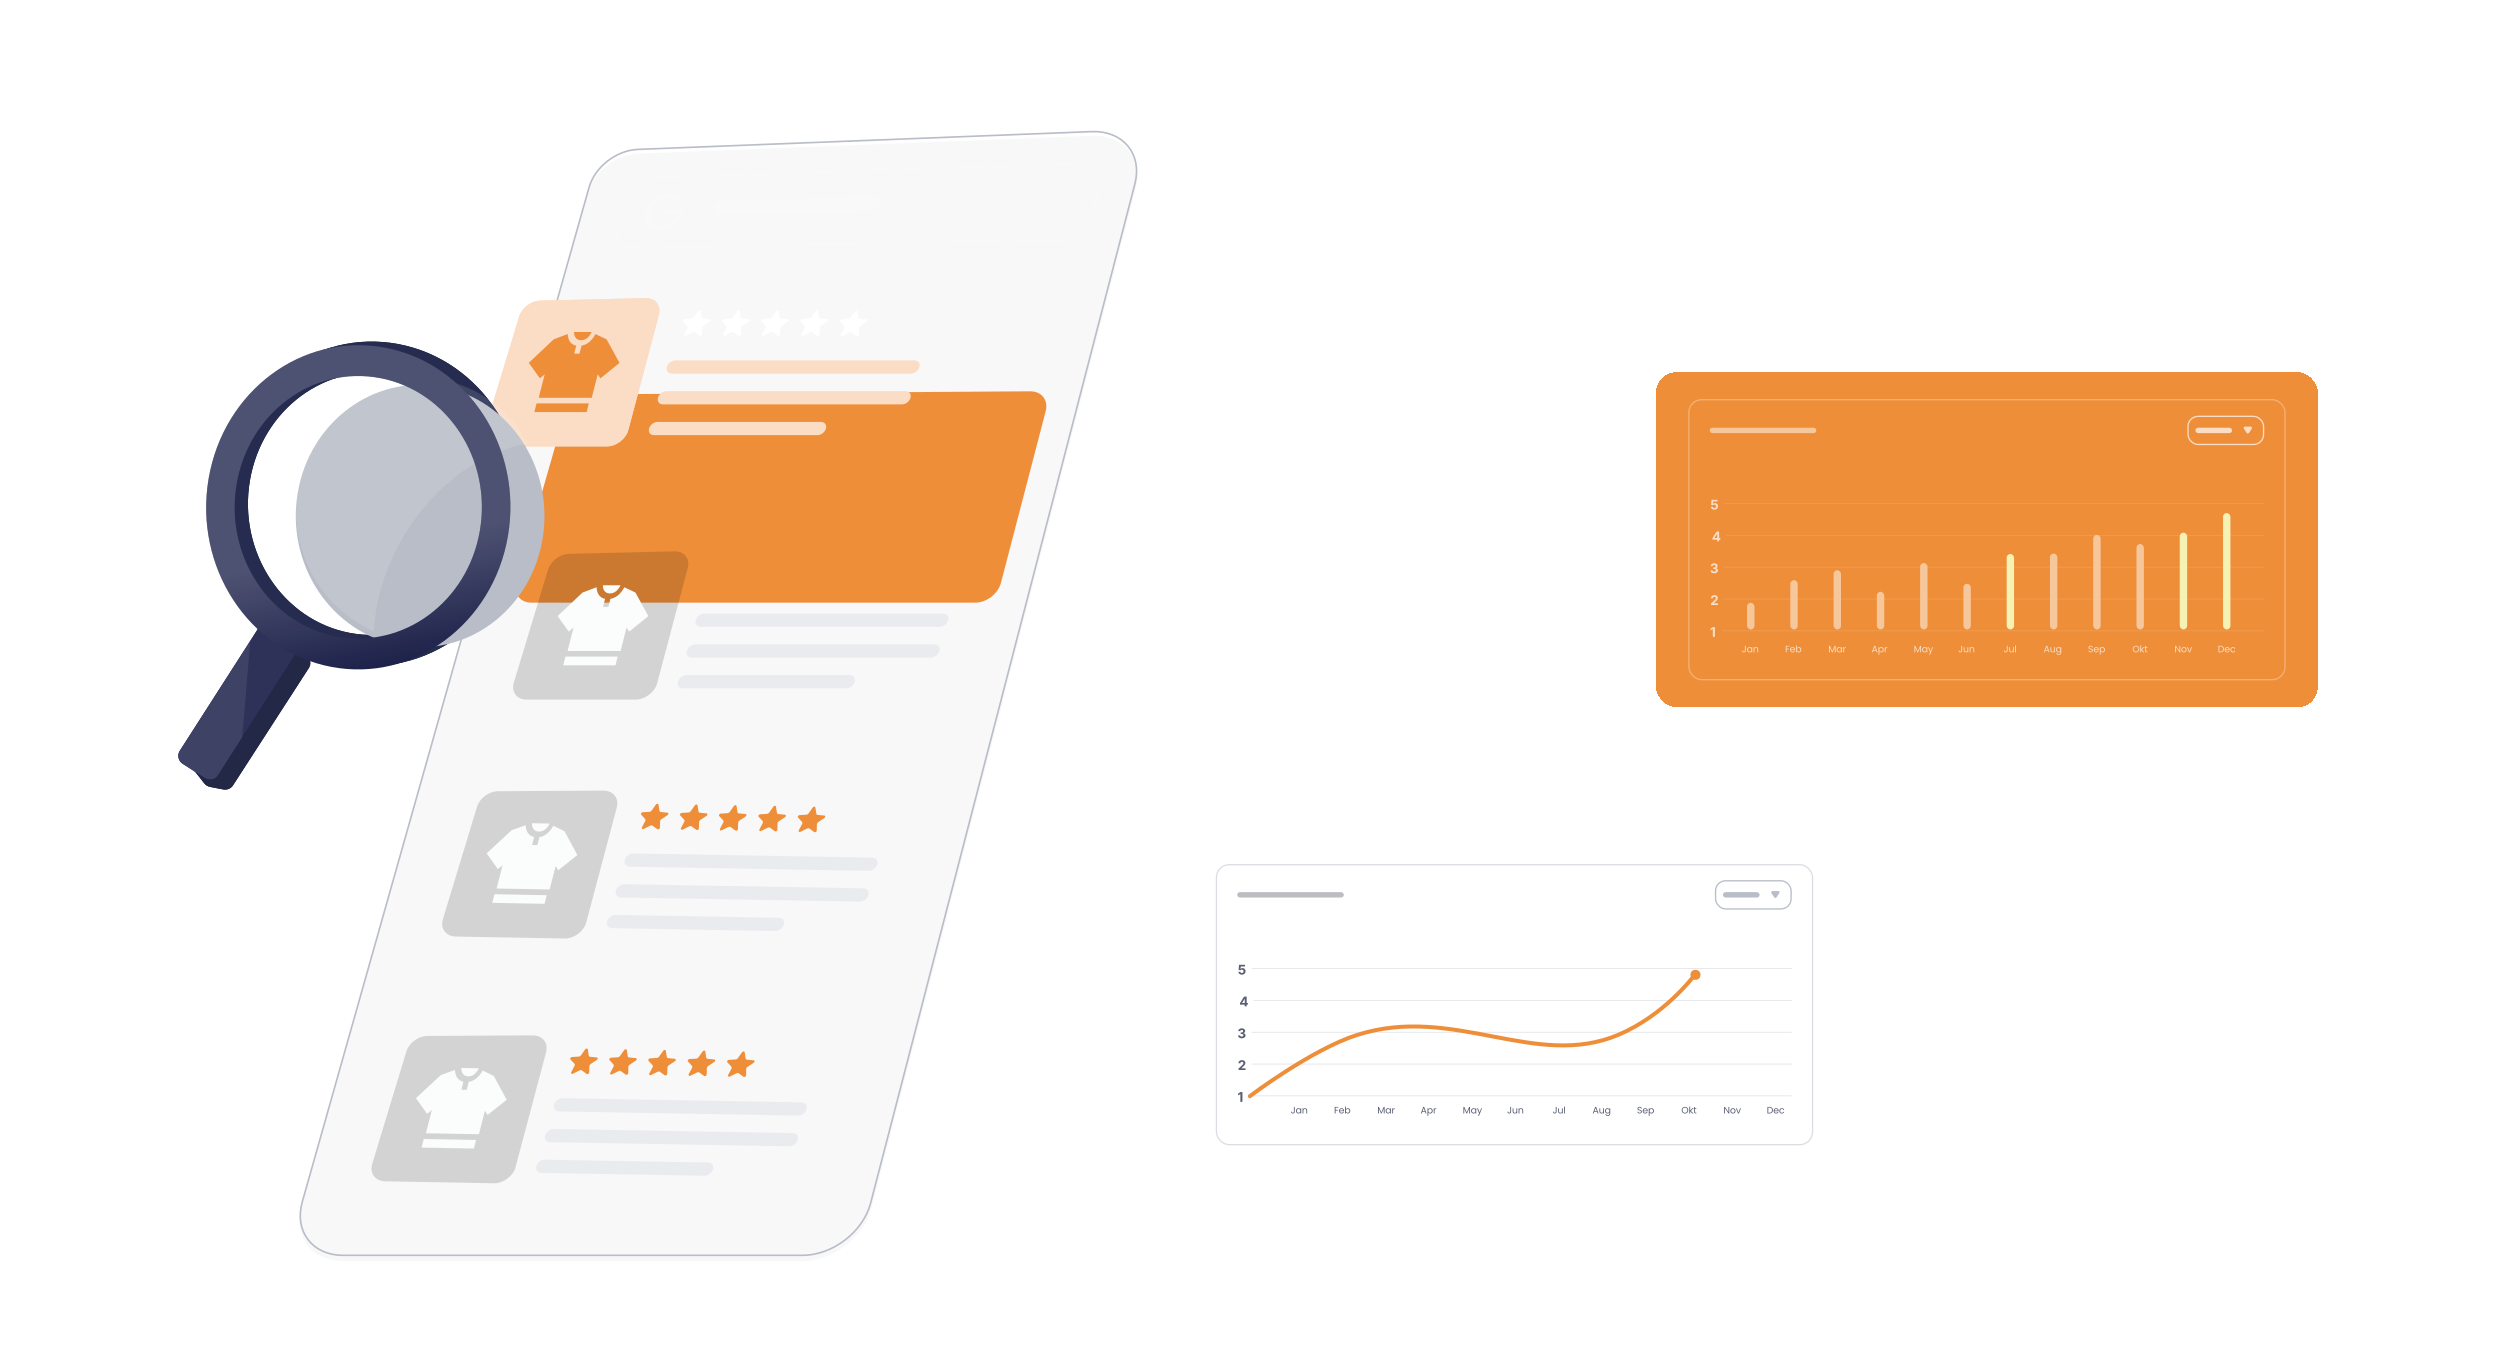 <svg width="1111" height="600" viewBox="0 0 1111 600" fill="none" xmlns="http://www.w3.org/2000/svg">
<path d="M259.982 411.708L259.765 411.925L259.982 412.142L260.199 411.925L259.982 411.708ZM189.771 341.497L189.554 341.714H189.554L189.771 341.497ZM189.771 229.444L189.554 229.227H189.554L189.771 229.444ZM364.73 54.484L364.947 54.702L364.73 54.484ZM470.104 369.74L469.887 369.957L470.104 369.74ZM491.319 390.955L491.102 391.172L491.319 390.955ZM491.319 517L491.536 517.217V517.217L491.319 517ZM484.323 523.996L484.106 523.779L484.106 523.779L484.323 523.996ZM372.27 523.996L372.487 523.779V523.779L372.27 523.996ZM288.033 439.758L287.816 439.541L287.599 439.758L287.816 439.975L288.033 439.758ZM358.051 369.74L358.268 369.957L358.051 369.74ZM490.968 54.484L490.751 54.702C525.49 89.441 525.49 145.765 490.751 180.505L490.968 180.722L491.185 180.939C526.164 145.959 526.164 89.247 491.185 54.267L490.968 54.484ZM490.968 180.722L490.751 180.505L259.765 411.491L259.982 411.708L260.199 411.925L491.185 180.939L490.968 180.722ZM259.982 411.708L260.199 411.491L189.988 341.28L189.771 341.497L189.554 341.714L259.765 411.925L259.982 411.708ZM189.771 341.497L189.988 341.28C159.165 310.457 159.165 260.484 189.988 229.661L189.771 229.444L189.554 229.227C158.492 260.29 158.492 310.652 189.554 341.714L189.771 341.497ZM189.771 229.444L189.988 229.661L364.947 54.702L364.73 54.484L364.513 54.267L189.554 229.227L189.771 229.444ZM364.73 54.484L364.947 54.702C399.687 19.962 456.011 19.962 490.751 54.702L490.968 54.484L491.185 54.267C456.205 19.288 399.493 19.288 364.513 54.267L364.73 54.484ZM470.104 369.74L469.887 369.957L491.102 391.172L491.319 390.955L491.536 390.738L470.321 369.523L470.104 369.74ZM491.319 390.955L491.102 391.172C525.788 425.858 525.788 482.096 491.102 516.783L491.319 517L491.536 517.217C526.462 482.29 526.462 425.664 491.536 390.738L491.319 390.955ZM491.319 517L491.102 516.783L484.106 523.779L484.323 523.996L484.54 524.213L491.536 517.217L491.319 517ZM484.323 523.996L484.106 523.779C453.283 554.602 403.31 554.602 372.487 523.779L372.27 523.996L372.053 524.213C403.115 555.275 453.478 555.275 484.54 524.213L484.323 523.996ZM372.27 523.996L372.487 523.779L288.25 439.541L288.033 439.758L287.816 439.975L372.053 524.213L372.27 523.996ZM288.033 439.758L288.25 439.975L358.268 369.957L358.051 369.74L357.834 369.523L287.816 439.541L288.033 439.758ZM358.051 369.74L358.268 369.957C389.091 339.134 439.065 339.134 469.887 369.957L470.104 369.74L470.321 369.523C439.259 338.461 388.897 338.461 357.834 369.523L358.051 369.74Z" fill="white" fill-opacity="0.1"/>
<g filter="url(#filter0_i_1270_14873)">
<path d="M261.405 83.299C264.039 73.971 273.749 66.41 283.588 66.024L485.181 58.119C499.315 57.565 508.2 68.275 504.725 81.682L387.286 534.65C383.912 547.674 370.147 558.232 356.537 558.232H152.337C138.517 558.232 130.223 547.349 133.962 534.121L261.405 83.299Z" fill="#F8F8F9"/>
</g>
<path d="M485.129 58.483C499.051 57.937 507.776 68.475 504.36 81.654L386.922 534.623C383.599 547.45 370.026 557.869 356.603 557.869H152.403C138.794 557.869 130.648 547.163 134.324 534.157L261.768 83.335C264.349 74.194 273.878 66.766 283.537 66.388L485.129 58.483Z" stroke="#B8BDC7" stroke-width="0.741"/>
<g filter="url(#filter1_d_1270_14873)">
<path d="M217.585 130.551C218.946 125.795 223.958 121.993 228.903 121.959L424.493 120.611C429.583 120.576 432.684 124.531 431.413 129.423L411.525 205.731C410.259 210.598 405.129 214.543 400.083 214.543H202.896C197.751 214.543 194.689 210.463 196.108 205.511L217.585 130.551Z" fill="#EE8E39"/>
</g>
<path d="M230.704 140.675C231.877 136.796 235.993 133.694 240.103 133.597L286.865 132.487C291.231 132.383 293.922 135.7 292.825 139.828L279.244 191.045C278.169 195.101 273.841 198.388 269.58 198.388H221.226C216.857 198.388 214.276 194.938 215.532 190.782L230.704 140.675Z" fill="#FADDC4"/>
<path d="M230.704 140.675C231.877 136.796 235.993 133.694 240.103 133.597L286.865 132.487C291.231 132.383 293.922 135.7 292.825 139.828L279.244 191.045C278.169 195.101 273.841 198.388 269.58 198.388H221.226C216.857 198.388 214.276 194.938 215.532 190.782L230.704 140.675Z" fill="#FADDC4"/>
<path d="M255.09 147.552C255.112 148.754 255.484 151.201 258.215 151.201C259.672 151.201 260.881 150.557 261.919 149.232C262.398 148.619 262.736 147.989 262.939 147.552H255.09Z" fill="#EE8E39"/>
<path d="M261.675 179.28H238.444L237.474 183.133H260.705L261.675 179.28Z" fill="#EE8E39"/>
<path d="M264.624 148.458L269.574 150.809L275.304 161.264L266.82 168.154L265.628 166.351L262.963 176.77H239.4L242.065 166.347L239.942 168.154L234.984 161.264L246.057 150.809L252.298 148.435C252.316 149.002 252.398 149.714 252.627 150.426C253.179 152.201 254.367 153.285 256.079 153.609L255.163 157.177H257.526L258.442 153.609C260.321 153.281 262.022 152.181 263.416 150.379C263.943 149.69 264.337 149.012 264.624 148.458Z" fill="#EE8E39"/>
<path fill-rule="evenodd" clip-rule="evenodd" d="M310.188 138.345C310.544 137.839 311.289 137.839 311.367 138.345L311.772 141.03C311.82 141.351 312.077 141.569 312.416 141.596L315.33 141.828C315.889 141.873 315.921 142.555 315.395 142.911L312.617 144.803C312.284 145.028 312.069 145.382 312.058 145.72L311.978 148.548C311.962 149.081 311.244 149.503 310.844 149.217L308.707 147.701C308.453 147.521 308.075 147.521 307.717 147.701L304.758 149.217C304.201 149.503 303.717 149.081 303.989 148.548L305.46 145.72C305.638 145.382 305.619 145.028 305.407 144.803L303.656 142.911C303.326 142.555 303.739 141.873 304.315 141.828L307.354 141.596C307.715 141.569 308.081 141.351 308.311 141.03L310.188 138.345ZM327.534 138.345C327.89 137.839 328.636 137.839 328.714 138.345L329.118 141.03C329.166 141.351 329.423 141.569 329.763 141.596L332.677 141.828C333.224 141.873 333.268 142.555 332.741 142.911L329.964 144.803C329.63 145.028 329.416 145.382 329.405 145.72L329.325 148.548C329.308 149.081 328.591 149.503 328.191 149.217L326.054 147.701C325.8 147.521 325.422 147.521 325.063 147.701L322.105 149.217C321.548 149.503 321.063 149.081 321.335 148.548L322.806 145.72C322.984 145.382 322.965 145.028 322.754 144.803L321.002 142.911C320.672 142.555 321.085 141.873 321.661 141.828L324.7 141.596C325.062 141.569 325.428 141.351 325.658 141.03L327.534 138.345ZM346.049 138.345C345.982 137.839 345.237 137.839 344.881 138.345L343.004 141.03C342.774 141.351 342.408 141.569 342.047 141.596L339.008 141.828C338.432 141.873 338.019 142.555 338.349 142.911L340.1 144.803C340.312 145.028 340.331 145.382 340.153 145.72L338.682 148.548C338.41 149.081 338.894 149.503 339.451 149.217L342.41 147.701C342.768 147.521 343.147 147.521 343.4 147.701L345.538 149.217C345.937 149.503 346.655 149.081 346.671 148.548L346.751 145.72C346.762 145.382 346.977 145.028 347.3 144.803L350.088 142.911C350.614 142.555 350.571 141.873 350.023 141.828L347.11 141.596C346.77 141.569 346.513 141.351 346.465 141.03L346.049 138.345ZM362.406 138.345C362.761 137.839 363.507 137.839 363.585 138.345L363.989 141.03C364.037 141.351 364.295 141.569 364.634 141.596L367.548 141.828C368.107 141.873 368.139 142.555 367.612 142.911L364.835 144.803C364.502 145.028 364.287 145.382 364.276 145.72L364.196 148.548C364.179 149.081 363.462 149.503 363.062 149.217L360.925 147.701C360.671 147.521 360.293 147.521 359.935 147.701L356.976 149.217C356.419 149.503 355.934 149.081 356.207 148.548L357.678 145.72C357.856 145.382 357.837 145.028 357.625 144.803L355.874 142.911C355.543 142.555 355.956 141.873 356.533 141.828L359.572 141.596C359.933 141.569 360.299 141.351 360.529 141.03L362.406 138.345ZM381.085 138.412C381.007 137.906 380.273 137.906 379.917 138.412L378.041 141.096C377.81 141.417 377.445 141.635 377.083 141.663L374.033 141.896C373.468 141.939 373.055 142.621 373.385 142.978L375.137 144.869C375.337 145.095 375.356 145.449 375.189 145.786L373.718 148.615C373.446 149.149 373.919 149.57 374.476 149.284L377.446 147.768C377.804 147.587 378.183 147.587 378.436 147.768L380.573 149.284C380.973 149.57 381.68 149.149 381.696 148.615L381.776 145.786C381.787 145.449 382.002 145.095 382.336 144.869L385.124 142.978C385.65 142.621 385.607 141.939 385.059 141.896L382.146 141.663C381.795 141.635 381.549 141.417 381.501 141.096L381.085 138.412Z" fill="white"/>
<path d="M406.393 160.154H300.164C298.5 160.154 296.79 161.469 296.345 163.092C295.9 164.714 296.888 166.029 298.553 166.029H404.782C406.446 166.029 408.156 164.714 408.601 163.092C409.046 161.469 408.057 160.154 406.393 160.154Z" fill="#FADDC4"/>
<path d="M402.439 173.832H296.21C294.546 173.832 292.836 175.147 292.391 176.769C291.946 178.392 292.934 179.707 294.599 179.707H400.828C402.492 179.707 404.202 178.392 404.647 176.769C405.092 175.147 404.103 173.832 402.439 173.832Z" fill="#FADDC4"/>
<path d="M364.84 187.511H292.265C290.6 187.511 288.889 188.826 288.444 190.448C287.999 192.07 288.988 193.385 290.653 193.385H363.228C364.893 193.385 366.603 192.07 367.048 190.448C367.493 188.826 366.505 187.511 364.84 187.511Z" fill="#FADDC4"/>
<path d="M243.524 253.202C244.697 249.322 248.813 246.221 252.922 246.124L299.685 245.013C304.05 244.909 306.741 248.226 305.645 252.354L292.064 303.571C290.989 307.627 286.661 310.914 282.4 310.914H234.046C229.677 310.914 227.096 307.465 228.352 303.308L243.524 253.202Z" fill="black" fill-opacity="0.15"/>
<path d="M267.911 260.079C267.933 261.281 268.305 263.729 271.035 263.729C272.492 263.729 273.702 263.084 274.739 261.76C275.219 261.146 275.556 260.517 275.759 260.079H267.911Z" fill="#FBFCFC"/>
<path d="M274.496 291.807H251.264L250.294 295.659H273.525L274.496 291.807Z" fill="#FBFCFC"/>
<path d="M277.444 260.984L282.394 263.334L288.124 273.79L279.639 280.679L278.447 278.877L275.783 289.295H252.22L254.885 278.872L252.762 280.679L247.804 273.79L258.877 263.334L265.118 260.96C265.136 261.528 265.218 262.24 265.446 262.951C265.999 264.727 267.186 265.81 268.899 266.134L267.983 269.702H270.346L271.262 266.134C273.141 265.807 274.842 264.707 276.235 262.904C276.762 262.215 277.157 261.537 277.444 260.984Z" fill="#FBFCFC"/>
<path fill-rule="evenodd" clip-rule="evenodd" d="M323.009 250.873C323.365 250.367 324.11 250.367 324.188 250.873L324.592 253.558C324.64 253.878 324.898 254.096 325.237 254.123L328.151 254.356C328.71 254.4 328.742 255.082 328.215 255.439L325.438 257.331C325.105 257.555 324.89 257.909 324.879 258.247L324.799 261.075C324.782 261.609 324.065 262.03 323.665 261.744L321.528 260.228C321.274 260.048 320.896 260.048 320.538 260.228L317.579 261.744C317.022 262.03 316.538 261.609 316.81 261.075L318.281 258.247C318.459 257.909 318.44 257.555 318.228 257.331L316.477 255.439C316.146 255.082 316.559 254.4 317.136 254.356L320.175 254.123C320.536 254.096 320.902 253.878 321.132 253.558L323.009 250.873ZM340.355 250.873C340.711 250.367 341.457 250.367 341.535 250.873L341.939 253.558C341.987 253.878 342.244 254.096 342.584 254.123L345.498 254.356C346.045 254.4 346.088 255.082 345.562 255.439L342.785 257.331C342.451 257.555 342.237 257.909 342.225 258.247L342.145 261.075C342.129 261.609 341.412 262.03 341.012 261.744L338.874 260.228C338.621 260.048 338.242 260.048 337.884 260.228L334.925 261.744C334.368 262.03 333.884 261.609 334.156 261.075L335.627 258.247C335.805 257.909 335.786 257.555 335.575 257.331L333.823 255.439C333.493 255.082 333.906 254.4 334.482 254.356L337.521 254.123C337.883 254.096 338.248 253.878 338.479 253.558L340.355 250.873ZM358.87 250.873C358.803 250.367 358.058 250.367 357.702 250.873L355.825 253.558C355.595 253.878 355.229 254.096 354.868 254.123L351.829 254.356C351.252 254.4 350.84 255.082 351.17 255.439L352.921 257.331C353.133 257.555 353.152 257.909 352.974 258.247L351.503 261.075C351.231 261.609 351.715 262.03 352.272 261.744L355.231 260.228C355.589 260.048 355.967 260.048 356.221 260.228L358.358 261.744C358.758 262.03 359.476 261.609 359.492 261.075L359.572 258.247C359.583 257.909 359.798 257.555 360.12 257.331L362.908 255.439C363.435 255.082 363.392 254.4 362.844 254.356L359.93 254.123C359.591 254.096 359.334 253.878 359.286 253.558L358.87 250.873ZM375.226 250.873C375.582 250.367 376.328 250.367 376.406 250.873L376.81 253.558C376.858 253.878 377.116 254.096 377.455 254.123L380.369 254.356C380.927 254.4 380.96 255.082 380.433 255.439L377.656 257.331C377.322 257.555 377.108 257.909 377.097 258.247L377.017 261.075C377 261.609 376.283 262.03 375.883 261.744L373.746 260.228C373.492 260.048 373.114 260.048 372.755 260.228L369.797 261.744C369.24 262.03 368.755 261.609 369.027 261.075L370.499 258.247C370.677 257.909 370.657 257.555 370.446 257.331L368.694 255.439C368.364 255.082 368.777 254.4 369.353 254.356L372.392 254.123C372.754 254.096 373.12 253.878 373.35 253.558L375.226 250.873ZM393.906 250.939C393.828 250.433 393.094 250.433 392.738 250.939L390.861 253.624C390.631 253.944 390.265 254.162 389.904 254.191L386.854 254.423C386.289 254.467 385.876 255.149 386.206 255.505L387.957 257.397C388.158 257.623 388.177 257.977 388.01 258.314L386.539 261.143C386.267 261.676 386.74 262.097 387.297 261.812L390.267 260.296C390.625 260.114 391.004 260.114 391.257 260.296L393.394 261.812C393.794 262.097 394.5 261.676 394.517 261.143L394.597 258.314C394.608 257.977 394.823 257.623 395.156 257.397L397.945 255.505C398.471 255.149 398.428 254.467 397.88 254.423L394.966 254.191C394.616 254.162 394.37 253.944 394.322 253.624L393.906 250.939Z" fill="#EE8E39"/>
<path d="M419.213 272.681H312.984C311.32 272.681 309.61 273.996 309.165 275.618C308.72 277.24 309.709 278.555 311.373 278.555H417.602C419.266 278.555 420.976 277.24 421.421 275.618C421.866 273.996 420.878 272.681 419.213 272.681Z" fill="#EAEBEE"/>
<path d="M415.259 286.359H309.03C307.366 286.359 305.656 287.674 305.211 289.297C304.766 290.919 305.755 292.234 307.419 292.234H413.648C415.312 292.234 417.022 290.919 417.467 289.297C417.912 287.674 416.924 286.359 415.259 286.359Z" fill="#EAEBEE"/>
<path d="M377.661 300.038H305.085C303.42 300.038 301.71 301.353 301.265 302.975C300.82 304.598 301.809 305.913 303.474 305.913H376.049C377.714 305.913 379.424 304.598 379.869 302.975C380.314 301.353 379.325 300.038 377.661 300.038Z" fill="#EAEBEE"/>
<path d="M211.991 358.532C213.165 354.666 217.28 351.633 221.389 351.611L268.147 351.351C272.512 351.327 275.203 354.699 274.107 358.816L260.529 409.896C259.454 413.941 255.127 417.156 250.866 417.079L202.517 416.196C198.148 416.117 195.567 412.612 196.823 408.47L211.991 358.532Z" fill="black" fill-opacity="0.15"/>
<path d="M236.377 365.843C236.4 367.046 236.771 369.502 239.502 369.553C240.958 369.58 242.168 368.957 243.205 367.651C243.685 367.045 244.022 366.422 244.225 365.988L236.377 365.843Z" fill="#FBFCFC"/>
<path d="M242.96 397.829L219.732 397.398L218.762 401.219L241.99 401.649L242.96 397.829Z" fill="#FBFCFC"/>
<path d="M245.909 366.954L250.858 369.399L256.588 379.977L248.105 386.722L246.913 384.895L244.249 395.281L220.689 394.849L223.353 384.458L221.23 386.229L216.272 379.237L227.344 368.967L233.584 366.704C233.602 367.273 233.684 367.988 233.913 368.704C234.465 370.493 235.653 371.6 237.365 371.956L236.449 375.513L238.812 375.557L239.728 372C241.607 371.706 243.307 370.635 244.701 368.855C245.227 368.175 245.622 367.503 245.909 366.954Z" fill="#FBFCFC"/>
<path fill-rule="evenodd" clip-rule="evenodd" d="M291.466 357.565C291.822 357.063 292.567 357.076 292.645 357.585L293.05 360.288C293.098 360.61 293.355 360.834 293.694 360.867L296.608 361.151C297.167 361.205 297.199 361.891 296.672 362.239L293.896 364.091C293.562 364.311 293.348 364.663 293.337 365.002L293.257 367.84C293.24 368.375 292.523 368.786 292.123 368.492L289.986 366.933C289.732 366.747 289.354 366.741 288.996 366.916L286.038 368.387C285.481 368.664 284.997 368.233 285.269 367.702L286.739 364.887C286.917 364.551 286.898 364.196 286.687 363.966L284.935 362.036C284.605 361.673 285.018 360.995 285.594 360.96L288.632 360.78C288.994 360.759 289.36 360.546 289.59 360.228L291.466 357.565ZM308.81 357.865C309.166 357.363 309.911 357.376 309.989 357.886L310.394 360.588C310.442 360.911 310.699 361.135 311.039 361.168L313.952 361.451C314.5 361.506 314.543 362.191 314.016 362.54L311.24 364.392C310.906 364.611 310.692 364.963 310.681 365.302L310.601 368.141C310.585 368.676 309.867 369.086 309.467 368.793L307.33 367.233C307.077 367.048 306.698 367.041 306.34 367.216L303.382 368.687C302.825 368.964 302.341 368.533 302.613 368.002L304.083 365.188C304.261 364.852 304.242 364.496 304.031 364.267L302.279 362.337C301.949 361.973 302.362 361.295 302.938 361.261L305.977 361.08C306.338 361.059 306.704 360.846 306.934 360.528L308.81 357.865ZM327.322 358.186C327.256 357.676 326.51 357.664 326.154 358.166L324.278 360.829C324.048 361.147 323.682 361.359 323.321 361.38L320.282 361.561C319.706 361.596 319.293 362.274 319.624 362.637L321.375 364.567C321.586 364.796 321.606 365.152 321.428 365.488L319.957 368.303C319.685 368.833 320.169 369.265 320.726 368.988L323.684 367.517C324.043 367.342 324.421 367.348 324.675 367.534L326.812 369.093C327.211 369.387 327.929 368.976 327.945 368.441L328.025 365.603C328.036 365.264 328.251 364.912 328.573 364.692L331.361 362.84C331.887 362.492 331.844 361.806 331.296 361.752L328.383 361.468C328.043 361.435 327.786 361.211 327.738 360.889L327.322 358.186ZM343.677 358.469C344.032 357.967 344.778 357.98 344.856 358.49L345.26 361.192C345.308 361.515 345.566 361.739 345.905 361.772L348.818 362.055C349.377 362.11 349.409 362.795 348.883 363.144L346.106 364.996C345.773 365.215 345.558 365.567 345.547 365.906L345.467 368.745C345.451 369.28 344.734 369.69 344.334 369.397L342.197 367.837C341.943 367.652 341.565 367.645 341.207 367.82L338.248 369.291C337.691 369.568 337.207 369.137 337.479 368.606L338.95 365.792C339.128 365.456 339.109 365.1 338.897 364.871L337.146 362.941C336.816 362.577 337.228 361.899 337.805 361.865L340.843 361.684C341.205 361.663 341.57 361.45 341.8 361.132L343.677 358.469ZM362.354 358.859C362.276 358.35 361.541 358.337 361.186 358.839L359.31 361.502C359.079 361.82 358.714 362.033 358.352 362.055L355.302 362.235C354.738 362.269 354.325 362.947 354.655 363.31L356.406 365.24C356.606 365.471 356.626 365.827 356.459 366.162L354.988 368.977C354.716 369.508 355.189 369.939 355.746 369.662L358.716 368.191C359.074 368.015 359.452 368.022 359.706 368.208L361.843 369.768C362.243 370.061 362.949 369.65 362.965 369.115L363.045 366.276C363.056 365.938 363.271 365.586 363.604 365.365L366.392 363.514C366.918 363.165 366.875 362.48 366.327 362.426L363.414 362.143C363.064 362.108 362.817 361.885 362.769 361.562L362.354 358.859Z" fill="#EE8E39"/>
<path d="M387.658 381.116L281.443 379.277C279.779 379.248 278.07 380.541 277.625 382.165C277.181 383.789 278.169 385.129 279.834 385.158L386.048 386.997C387.712 387.026 389.421 385.733 389.866 384.109C390.31 382.485 389.322 381.145 387.658 381.116Z" fill="#EAEBEE"/>
<path d="M383.703 394.776L277.489 392.937C275.825 392.908 274.116 394.201 273.671 395.825C273.227 397.449 274.215 398.789 275.879 398.818L382.094 400.657C383.758 400.686 385.467 399.393 385.912 397.769C386.356 396.145 385.368 394.805 383.703 394.776Z" fill="#EAEBEE"/>
<path d="M346.111 407.854L273.545 406.599C271.881 406.57 270.171 407.863 269.726 409.486C269.281 411.109 270.27 412.448 271.935 412.477L344.501 413.732C346.165 413.761 347.875 412.468 348.32 410.845C348.765 409.222 347.776 407.883 346.111 407.854Z" fill="#EAEBEE"/>
<path d="M180.577 467.3C181.75 463.434 185.865 460.401 189.974 460.379L236.733 460.119C241.098 460.095 243.789 463.468 242.692 467.585L229.115 518.664C228.04 522.709 223.712 525.925 219.452 525.847L171.103 524.964C166.734 524.885 164.153 521.38 165.409 517.238L180.577 467.3Z" fill="black" fill-opacity="0.15"/>
<path d="M204.962 474.611C204.984 475.814 205.356 478.27 208.086 478.321C209.543 478.348 210.752 477.725 211.79 476.419C212.269 475.814 212.607 475.19 212.809 474.756L204.962 474.611Z" fill="#FBFCFC"/>
<path d="M211.545 506.598L188.317 506.167L187.347 509.988L210.575 510.418L211.545 506.598Z" fill="#FBFCFC"/>
<path d="M214.494 475.722L219.443 478.168L225.173 488.746L216.69 495.491L215.498 493.664L212.834 504.05L189.274 503.617L191.938 493.226L189.815 494.997L184.857 488.005L195.928 477.736L202.169 475.473C202.187 476.042 202.269 476.756 202.498 477.473C203.05 479.261 204.238 480.369 205.95 480.725L205.034 484.282L207.397 484.325L208.313 480.768C210.192 480.475 211.892 479.404 213.286 477.624C213.812 476.944 214.207 476.272 214.494 475.722Z" fill="#FBFCFC"/>
<path fill-rule="evenodd" clip-rule="evenodd" d="M260.051 466.332C260.407 465.83 261.152 465.843 261.23 466.353L261.635 469.055C261.683 469.378 261.94 469.602 262.279 469.635L265.193 469.919C265.752 469.973 265.784 470.658 265.257 471.007L262.481 472.859C262.147 473.079 261.933 473.43 261.922 473.769L261.842 476.608C261.825 477.143 261.108 477.554 260.708 477.26L258.571 475.7C258.317 475.515 257.939 475.508 257.581 475.683L254.623 477.154C254.066 477.432 253.582 477 253.854 476.469L255.324 473.655C255.502 473.319 255.483 472.963 255.272 472.734L253.52 470.804C253.19 470.44 253.603 469.763 254.179 469.728L257.217 469.547C257.579 469.526 257.945 469.313 258.175 468.996L260.051 466.332ZM277.395 466.633C277.751 466.131 278.496 466.144 278.574 466.653L278.979 469.356C279.027 469.678 279.284 469.902 279.624 469.935L282.537 470.219C283.085 470.273 283.128 470.959 282.601 471.307L279.825 473.159C279.491 473.379 279.277 473.731 279.266 474.07L279.186 476.908C279.17 477.443 278.452 477.854 278.052 477.56L275.915 476.001C275.662 475.815 275.283 475.809 274.925 475.984L271.967 477.455C271.41 477.732 270.926 477.301 271.198 476.77L272.668 473.956C272.846 473.619 272.827 473.264 272.616 473.034L270.864 471.104C270.534 470.741 270.947 470.063 271.523 470.028L274.562 469.848C274.923 469.827 275.289 469.614 275.519 469.296L277.395 466.633ZM295.907 466.953C295.84 466.444 295.095 466.431 294.739 466.933L292.863 469.596C292.633 469.914 292.267 470.127 291.906 470.148L288.867 470.329C288.291 470.363 287.878 471.041 288.209 471.405L289.96 473.335C290.171 473.564 290.191 473.92 290.013 474.256L288.542 477.07C288.27 477.601 288.754 478.033 289.311 477.755L292.269 476.284C292.628 476.109 293.006 476.116 293.26 476.301L295.397 477.861C295.796 478.155 296.514 477.744 296.53 477.209L296.61 474.37C296.621 474.031 296.836 473.68 297.158 473.459L299.946 471.608C300.472 471.259 300.429 470.574 299.881 470.52L296.968 470.236C296.628 470.203 296.371 469.979 296.323 469.656L295.907 466.953ZM312.261 467.237C312.617 466.735 313.363 466.748 313.441 467.257L313.845 469.96C313.893 470.282 314.151 470.506 314.49 470.539L317.403 470.823C317.962 470.877 317.994 471.563 317.468 471.911L314.691 473.763C314.358 473.983 314.143 474.335 314.132 474.674L314.052 477.512C314.036 478.047 313.319 478.458 312.919 478.164L310.782 476.605C310.528 476.419 310.15 476.413 309.792 476.588L306.833 478.059C306.276 478.336 305.792 477.905 306.064 477.374L307.535 474.56C307.713 474.223 307.694 473.868 307.482 473.638L305.731 471.708C305.401 471.345 305.813 470.667 306.389 470.632L309.428 470.452C309.789 470.431 310.155 470.218 310.385 469.9L312.261 467.237ZM330.939 467.627C330.861 467.117 330.126 467.104 329.771 467.606L327.894 470.27C327.664 470.588 327.299 470.8 326.937 470.822L323.887 471.003C323.323 471.037 322.91 471.715 323.24 472.078L324.991 474.008C325.191 474.238 325.211 474.594 325.044 474.929L323.573 477.745C323.301 478.275 323.774 478.707 324.331 478.43L327.301 476.959C327.659 476.783 328.037 476.789 328.291 476.976L330.428 478.535C330.827 478.829 331.534 478.418 331.55 477.883L331.63 475.043C331.641 474.706 331.856 474.354 332.189 474.133L334.977 472.281C335.503 471.933 335.46 471.247 334.912 471.194L331.999 470.91C331.649 470.876 331.402 470.652 331.354 470.33L330.939 467.627Z" fill="#EE8E39"/>
<path d="M356.243 489.884L250.028 488.044C248.364 488.016 246.655 489.309 246.21 490.933C245.766 492.557 246.754 493.897 248.418 493.925L354.633 495.765C356.297 495.793 358.006 494.5 358.451 492.876C358.895 491.252 357.907 489.912 356.243 489.884Z" fill="#EAEBEE"/>
<path d="M352.288 503.544L246.074 501.705C244.41 501.676 242.701 502.969 242.256 504.593C241.812 506.217 242.8 507.557 244.464 507.586L350.679 509.425C352.343 509.454 354.052 508.161 354.497 506.537C354.941 504.913 353.953 503.573 352.288 503.544Z" fill="#EAEBEE"/>
<path d="M314.695 516.621L242.129 515.365C240.465 515.336 238.755 516.629 238.31 518.252C237.865 519.875 238.854 521.214 240.519 521.243L313.085 522.498C314.749 522.527 316.459 521.235 316.904 519.612C317.349 517.988 316.36 516.649 314.695 516.621Z" fill="#EAEBEE"/>
<path fill-rule="evenodd" clip-rule="evenodd" d="M482.428 72.893L288.396 79.35C283.918 79.499 279.436 83.038 278.224 87.378L274.384 101.126C273.108 105.678 275.906 109.371 280.571 109.306L473.715 106.605C478.259 106.541 482.876 102.931 484.068 98.499L488.803 80.995C490.041 76.409 487.149 72.736 482.428 72.893ZM288.57 78.614C283.69 78.776 278.799 82.637 277.472 87.371L273.633 101.12C272.246 106.085 275.295 110.114 280.383 110.043L473.526 107.341C478.486 107.273 483.513 103.334 484.821 98.499L489.556 80.995C490.905 75.992 487.754 71.985 482.602 72.157L288.57 78.614Z" fill="white" fill-opacity="0.17"/>
<path d="M295.022 95.733L295.636 93.464H303.451C303.427 93.859 303.336 94.327 303.2 94.834C302.741 96.537 301.691 98.643 299.758 100.144C297.852 101.663 295.73 102.474 293.2 102.474C288.525 102.474 285.591 98.744 286.835 94.166C288.071 89.587 293.012 85.857 297.695 85.857C300.284 85.857 301.86 86.851 302.896 88.147L300.823 89.749C300.074 88.837 298.925 88.127 297.08 88.127C293.662 88.127 290.255 90.822 289.357 94.166C288.451 97.509 290.397 100.203 293.815 100.203C296.028 100.203 297.53 99.333 298.549 98.541C299.382 97.9 300.057 96.983 300.571 95.731L295.022 95.733Z" fill="white" fill-opacity="0.17"/>
<path d="M317.266 92.395C317.67 90.803 319.29 89.499 320.935 89.45L388.403 87.415C390.116 87.365 391.184 88.698 390.767 90.361C390.363 91.952 388.736 93.257 387.098 93.306L319.623 95.34C317.909 95.391 316.842 94.058 317.266 92.395Z" fill="white" fill-opacity="0.17"/>
<g filter="url(#filter2_i_1270_14873)">
<path d="M120.652 282.688C121.887 280.779 124.5 280.257 126.487 281.522L136.682 288.01C138.668 289.273 139.279 291.844 138.045 293.752L104.283 345.982C103.377 347.384 101.677 348.086 99.983 347.759L94.16 346.636C93.12 346.436 92.183 345.866 91.531 345.037L87.228 339.565C86.127 338.165 86.019 336.265 86.958 334.812L120.652 282.688Z" fill="#0A0F3B"/>
<path d="M120.652 282.688C121.887 280.779 124.5 280.257 126.487 281.522L136.682 288.01C138.668 289.273 139.279 291.844 138.045 293.752L104.283 345.982C103.377 347.384 101.677 348.086 99.983 347.759L94.16 346.636C93.12 346.436 92.183 345.866 91.531 345.037L87.228 339.565C86.127 338.165 86.019 336.265 86.958 334.812L120.652 282.688Z" fill="#242847"/>
</g>
<path d="M130.774 283.904L120.832 277.53C118.894 276.287 116.316 276.851 115.073 278.789L79.899 333.655C78.657 335.593 79.221 338.171 81.159 339.414L91.101 345.787C93.039 347.03 95.617 346.466 96.86 344.528L132.033 289.662C133.276 287.724 132.712 285.146 130.774 283.904Z" fill="#0A0F3B"/>
<path d="M130.774 283.904L120.832 277.53C118.894 276.287 116.316 276.851 115.073 278.789L79.899 333.655C78.657 335.593 79.221 338.171 81.159 339.414L91.101 345.787C93.039 347.03 95.617 346.466 96.86 344.528L132.033 289.662C133.276 287.724 132.712 285.146 130.774 283.904Z" fill="#2E3258"/>
<path d="M111.243 284.764L79.899 333.655C78.657 335.594 79.221 338.172 81.159 339.414L91.101 345.788C93.038 347.031 95.617 346.467 96.859 344.529L107.613 327.755L111.243 284.764Z" fill="white" fill-opacity="0.08"/>
<path d="M111.243 284.764L79.899 333.655C78.657 335.594 79.221 338.172 81.159 339.414L91.101 345.788C93.038 347.031 95.617 346.467 96.859 344.529L107.613 327.755L111.243 284.764Z" fill="url(#paint0_linear_1270_14873)"/>
<g filter="url(#filter3_i_1270_14873)">
<path fill-rule="evenodd" clip-rule="evenodd" d="M155.377 294.752C192.114 301.765 227.288 275.702 233.939 236.54C240.591 197.377 216.201 159.945 179.464 152.932C142.726 145.919 107.553 171.982 100.902 211.145C94.25 250.307 118.639 287.74 155.377 294.752ZM157.671 281.246C187.52 286.943 216.083 265.862 221.467 234.159C226.852 202.456 207.019 172.136 177.17 166.439C147.321 160.741 118.759 181.822 113.374 213.525C107.99 245.228 127.822 275.548 157.671 281.246Z" fill="#0A0F3B"/>
<path fill-rule="evenodd" clip-rule="evenodd" d="M155.377 294.752C192.114 301.765 227.288 275.702 233.939 236.54C240.591 197.377 216.201 159.945 179.464 152.932C142.726 145.919 107.553 171.982 100.902 211.145C94.25 250.307 118.639 287.74 155.377 294.752ZM157.671 281.246C187.52 286.943 216.083 265.862 221.467 234.159C226.852 202.456 207.019 172.136 177.17 166.439C147.321 160.741 118.759 181.822 113.374 213.525C107.99 245.228 127.822 275.548 157.671 281.246Z" fill="#252C4F"/>
</g>
<g filter="url(#filter4_ii_1270_14873)">
<path d="M153.912 280.562C183.949 286.296 212.663 265.246 218.047 233.547C223.431 201.847 203.445 171.501 173.408 165.768C143.371 160.034 114.657 181.083 109.273 212.783C103.889 244.483 123.874 274.829 153.912 280.562Z" fill="#B8BDC7"/>
</g>
<g filter="url(#filter5_i_1270_14873)">
<path fill-rule="evenodd" clip-rule="evenodd" d="M211.633 194.047C191.324 197.274 170.262 211.996 156.523 234.888C148.192 248.77 143.796 263.588 143.136 277.411C119.28 267.289 104.589 240.587 109.301 212.851C114.692 181.114 143.444 160.039 173.522 165.78C190.184 168.96 203.757 179.702 211.633 194.047Z" fill="white" fill-opacity="0.12"/>
</g>
<g filter="url(#filter6_i_1270_14873)">
<path fill-rule="evenodd" clip-rule="evenodd" d="M147.173 293.274C183.91 300.287 219.083 274.224 225.735 235.061C232.386 195.899 207.997 158.466 171.26 151.453C134.522 144.441 99.349 170.503 92.697 209.666C86.046 248.829 110.435 286.261 147.173 293.274ZM149.467 279.767C179.315 285.465 207.878 264.383 213.263 232.68C218.647 200.977 198.815 170.658 168.966 164.96C139.117 159.262 110.554 180.344 105.169 212.047C99.785 243.75 119.618 274.069 149.467 279.767Z" fill="#0A0F3B"/>
<path fill-rule="evenodd" clip-rule="evenodd" d="M147.173 293.274C183.91 300.287 219.083 274.224 225.735 235.061C232.386 195.899 207.997 158.466 171.26 151.453C134.522 144.441 99.349 170.503 92.697 209.666C86.046 248.829 110.435 286.261 147.173 293.274ZM149.467 279.767C179.315 285.465 207.878 264.383 213.263 232.68C218.647 200.977 198.815 170.658 168.966 164.96C139.117 159.262 110.554 180.344 105.169 212.047C99.785 243.75 119.618 274.069 149.467 279.767Z" fill="url(#paint1_linear_1270_14873)" fill-opacity="0.7"/>
</g>
<g filter="url(#filter7_dd_1270_14873)">
<rect x="526" y="355.4" width="294.075" height="148.824" rx="8.929" fill="white" shape-rendering="crispEdges"/>
<rect x="540.585" y="367.604" width="264.906" height="124.417" rx="5.655" stroke="#DBDEE3" stroke-width="0.595"/>
<rect x="549.812" y="379.808" width="47.393" height="2.381" rx="1.191" fill="#BCBDC1"/>
<rect x="762.389" y="374.748" width="33.578" height="12.501" rx="4.465" stroke="#B8BDC7" stroke-width="0.595"/>
<rect x="765.663" y="379.808" width="16.314" height="2.381" rx="1.191" fill="#B8BDC7"/>
<path d="M787.213 380.233C786.949 379.838 787.233 379.308 787.708 379.308H790.246C790.721 379.308 791.005 379.838 790.741 380.233L789.472 382.136C789.237 382.49 788.717 382.49 788.482 382.136L787.213 380.233Z" fill="#B8BDC7"/>
<path d="M551.907 416.473C551.609 416.473 551.342 416.418 551.108 416.308C550.876 416.198 550.691 416.047 550.554 415.854C550.418 415.661 550.347 415.44 550.341 415.19H551.229C551.239 415.358 551.309 415.494 551.44 415.598C551.571 415.702 551.727 415.755 551.907 415.755C552.051 415.755 552.178 415.723 552.288 415.659C552.399 415.595 552.486 415.505 552.548 415.391C552.611 415.275 552.643 415.143 552.643 414.993C552.643 414.841 552.611 414.707 552.546 414.592C552.482 414.476 552.394 414.386 552.281 414.321C552.169 414.256 552.04 414.223 551.895 414.222C551.768 414.222 551.644 414.248 551.525 414.3C551.406 414.352 551.314 414.423 551.248 414.514L550.434 414.368L550.639 412.085H553.286V412.833H551.394L551.282 413.917H551.307C551.383 413.81 551.498 413.722 551.652 413.651C551.805 413.581 551.977 413.545 552.167 413.545C552.428 413.545 552.661 413.607 552.865 413.729C553.069 413.852 553.231 414.02 553.349 414.235C553.467 414.447 553.526 414.693 553.525 414.97C553.526 415.262 553.458 415.521 553.322 415.748C553.186 415.974 552.997 416.151 552.753 416.281C552.511 416.409 552.229 416.473 551.907 416.473Z" fill="#5A5E73"/>
<line opacity="0.5" x1="556.193" y1="413.765" x2="796.264" y2="413.765" stroke="#B8BDC7" stroke-width="0.298"/>
<path d="M551.063 429.797V429.076L552.87 426.228H553.492V427.226H553.124L551.985 429.029V429.063H554.553V429.797H551.063ZM553.141 430.558V429.577L553.158 429.258V426.228H554.016V430.558H553.141Z" fill="#5A5E73"/>
<line opacity="0.5" x1="557.193" y1="427.909" x2="796.264" y2="427.909" stroke="#B8BDC7" stroke-width="0.298"/>
<path d="M551.839 444.76C551.523 444.76 551.242 444.706 550.996 444.598C550.75 444.488 550.557 444.337 550.414 444.145C550.273 443.952 550.201 443.729 550.197 443.477H551.118C551.124 443.583 551.158 443.676 551.222 443.756C551.287 443.835 551.373 443.896 551.48 443.94C551.587 443.984 551.707 444.006 551.841 444.006C551.981 444.006 552.104 443.981 552.211 443.932C552.318 443.882 552.402 443.814 552.463 443.727C552.523 443.639 552.554 443.538 552.554 443.424C552.554 443.309 552.521 443.207 552.456 443.118C552.393 443.028 552.301 442.957 552.182 442.906C552.063 442.856 551.922 442.83 551.759 442.83H551.355V442.158H551.759C551.897 442.158 552.019 442.134 552.125 442.086C552.232 442.038 552.315 441.972 552.374 441.887C552.433 441.802 552.463 441.701 552.463 441.587C552.463 441.479 552.437 441.384 552.385 441.302C552.334 441.219 552.262 441.154 552.169 441.107C552.077 441.061 551.97 441.038 551.848 441.038C551.724 441.038 551.61 441.06 551.507 441.105C551.404 441.149 551.322 441.212 551.26 441.293C551.198 441.375 551.165 441.471 551.161 441.581H550.283C550.287 441.332 550.359 441.112 550.497 440.921C550.635 440.731 550.821 440.582 551.055 440.475C551.29 440.367 551.556 440.313 551.852 440.313C552.151 440.313 552.412 440.367 552.636 440.475C552.86 440.584 553.034 440.73 553.158 440.915C553.284 441.098 553.346 441.304 553.344 441.532C553.346 441.775 553.27 441.977 553.118 442.139C552.967 442.301 552.771 442.404 552.528 442.448V442.482C552.847 442.522 553.089 442.633 553.256 442.813C553.423 442.992 553.506 443.216 553.505 443.486C553.506 443.732 553.435 443.951 553.291 444.143C553.149 444.335 552.953 444.486 552.702 444.595C552.451 444.705 552.163 444.76 551.839 444.76Z" fill="#5A5E73"/>
<line opacity="0.5" x1="556.193" y1="442.052" x2="796.264" y2="442.052" stroke="#B8BDC7" stroke-width="0.298"/>
<path d="M550.413 458.845V458.185L551.954 456.758C552.085 456.631 552.195 456.517 552.284 456.416C552.374 456.314 552.443 456.215 552.489 456.118C552.536 456.019 552.559 455.913 552.559 455.798C552.559 455.672 552.53 455.562 552.472 455.471C552.415 455.378 552.336 455.307 552.236 455.257C552.135 455.207 552.022 455.181 551.895 455.181C551.763 455.181 551.647 455.208 551.548 455.262C551.45 455.315 551.374 455.392 551.32 455.492C551.267 455.592 551.24 455.711 551.24 455.849H550.371C550.371 455.566 550.435 455.32 550.563 455.111C550.692 454.903 550.871 454.742 551.102 454.627C551.334 454.513 551.6 454.456 551.902 454.456C552.212 454.456 552.481 454.511 552.711 454.621C552.942 454.73 553.122 454.88 553.25 455.073C553.378 455.266 553.443 455.488 553.443 455.737C553.443 455.901 553.41 456.062 553.345 456.221C553.282 456.381 553.168 456.557 553.005 456.752C552.842 456.945 552.611 457.177 552.314 457.447L551.682 458.067V458.096H553.5V458.845H550.413Z" fill="#5A5E73"/>
<line opacity="0.5" x1="556.193" y1="456.196" x2="796.264" y2="456.196" stroke="#B8BDC7" stroke-width="0.298"/>
<path d="M552.134 468.659V472.988H551.219V469.528H551.193L550.202 470.149V469.337L551.274 468.659H552.134Z" fill="#5A5E73"/>
<line opacity="0.5" x1="555.193" y1="470.339" x2="796.264" y2="470.339" stroke="#B8BDC7" stroke-width="0.298"/>
<path d="M575.378 475.244V477.391C575.378 477.629 575.304 477.821 575.157 477.966C575.01 478.107 574.815 478.178 574.573 478.178C574.329 478.178 574.133 478.106 573.986 477.961C573.839 477.814 573.765 477.614 573.765 477.361H574.144C574.147 477.503 574.183 477.618 574.253 477.707C574.325 477.796 574.432 477.841 574.573 477.841C574.715 477.841 574.821 477.799 574.89 477.716C574.96 477.629 574.994 477.521 574.994 477.391V475.244H575.378ZM575.941 476.999C575.941 476.765 575.989 476.561 576.083 476.386C576.178 476.208 576.307 476.071 576.471 475.974C576.637 475.876 576.822 475.828 577.025 475.828C577.225 475.828 577.399 475.871 577.546 475.957C577.693 476.043 577.803 476.152 577.875 476.282V475.865H578.258V478.149H577.875V477.724C577.8 477.857 577.687 477.968 577.537 478.057C577.39 478.143 577.218 478.186 577.021 478.186C576.818 478.186 576.635 478.136 576.471 478.036C576.307 477.936 576.178 477.796 576.083 477.616C575.989 477.435 575.941 477.229 575.941 476.999ZM577.875 477.003C577.875 476.831 577.84 476.681 577.771 476.553C577.701 476.425 577.607 476.328 577.487 476.261C577.371 476.192 577.242 476.157 577.1 476.157C576.958 476.157 576.829 476.19 576.712 476.257C576.596 476.324 576.503 476.421 576.433 476.549C576.364 476.677 576.329 476.827 576.329 476.999C576.329 477.174 576.364 477.327 576.433 477.457C576.503 477.585 576.596 477.684 576.712 477.753C576.829 477.82 576.958 477.853 577.1 477.853C577.242 477.853 577.371 477.82 577.487 477.753C577.607 477.684 577.701 477.585 577.771 477.457C577.84 477.327 577.875 477.175 577.875 477.003ZM579.97 475.824C580.248 475.824 580.473 475.908 580.645 476.078C580.817 476.245 580.903 476.486 580.903 476.803V478.149H580.528V476.857C580.528 476.629 580.472 476.456 580.358 476.336C580.244 476.214 580.088 476.153 579.891 476.153C579.691 476.153 579.531 476.215 579.412 476.34C579.295 476.465 579.237 476.647 579.237 476.886V478.149H578.857V475.865H579.237V476.19C579.312 476.074 579.413 475.983 579.541 475.92C579.671 475.856 579.814 475.824 579.97 475.824Z" fill="#5A5E73"/>
<path d="M594.786 475.244V475.553H593.524V476.532H594.549V476.84H593.524V478.149H593.145V475.244H594.786ZM597.286 476.92C597.286 476.992 597.282 477.068 597.274 477.149H595.449C595.462 477.374 595.539 477.55 595.678 477.678C595.819 477.803 595.99 477.866 596.19 477.866C596.354 477.866 596.49 477.828 596.599 477.753C596.71 477.675 596.788 477.572 596.832 477.445H597.24C597.179 477.664 597.057 477.843 596.874 477.982C596.69 478.118 596.463 478.186 596.19 478.186C595.974 478.186 595.779 478.138 595.607 478.041C595.437 477.943 595.304 477.806 595.207 477.628C595.11 477.447 595.061 477.239 595.061 477.003C595.061 476.767 595.108 476.56 595.203 476.382C595.297 476.204 595.429 476.068 595.599 475.974C595.771 475.876 595.968 475.828 596.19 475.828C596.407 475.828 596.599 475.875 596.765 475.97C596.932 476.064 597.06 476.195 597.149 476.361C597.24 476.525 597.286 476.711 597.286 476.92ZM596.895 476.84C596.895 476.696 596.863 476.572 596.799 476.47C596.735 476.364 596.647 476.285 596.536 476.232C596.428 476.177 596.307 476.149 596.174 476.149C595.982 476.149 595.818 476.21 595.682 476.332C595.549 476.454 595.472 476.624 595.453 476.84H596.895ZM598.124 476.29C598.202 476.154 598.316 476.043 598.466 475.957C598.616 475.871 598.787 475.828 598.979 475.828C599.184 475.828 599.369 475.876 599.533 475.974C599.697 476.071 599.826 476.208 599.92 476.386C600.015 476.561 600.062 476.765 600.062 476.999C600.062 477.229 600.015 477.435 599.92 477.616C599.826 477.796 599.695 477.936 599.529 478.036C599.365 478.136 599.181 478.186 598.979 478.186C598.781 478.186 598.608 478.143 598.458 478.057C598.31 477.971 598.199 477.861 598.124 477.728V478.149H597.745V475.065H598.124V476.29ZM599.674 476.999C599.674 476.827 599.64 476.677 599.57 476.549C599.501 476.421 599.406 476.324 599.287 476.257C599.17 476.19 599.041 476.157 598.899 476.157C598.761 476.157 598.631 476.192 598.512 476.261C598.395 476.328 598.301 476.427 598.229 476.557C598.159 476.685 598.124 476.834 598.124 477.003C598.124 477.175 598.159 477.327 598.229 477.457C598.301 477.585 598.395 477.684 598.512 477.753C598.631 477.82 598.761 477.853 598.899 477.853C599.041 477.853 599.17 477.82 599.287 477.753C599.406 477.684 599.501 477.585 599.57 477.457C599.64 477.327 599.674 477.174 599.674 476.999Z" fill="#5A5E73"/>
<path d="M615.321 475.265V478.149H614.941V475.999L613.983 478.149H613.716L612.754 475.995V478.149H612.375V475.265H612.783L613.85 477.649L614.916 475.265H615.321ZM615.78 476.999C615.78 476.765 615.828 476.561 615.922 476.386C616.017 476.208 616.146 476.071 616.31 475.974C616.476 475.876 616.661 475.828 616.864 475.828C617.064 475.828 617.238 475.871 617.385 475.957C617.532 476.043 617.642 476.152 617.714 476.282V475.865H618.097V478.149H617.714V477.724C617.639 477.857 617.526 477.968 617.376 478.057C617.229 478.143 617.057 478.186 616.86 478.186C616.657 478.186 616.474 478.136 616.31 478.036C616.146 477.936 616.017 477.796 615.922 477.616C615.828 477.435 615.78 477.229 615.78 476.999ZM617.714 477.003C617.714 476.831 617.679 476.681 617.61 476.553C617.54 476.425 617.446 476.328 617.326 476.261C617.21 476.192 617.081 476.157 616.939 476.157C616.797 476.157 616.668 476.19 616.551 476.257C616.435 476.324 616.342 476.421 616.272 476.549C616.203 476.677 616.168 476.827 616.168 476.999C616.168 477.174 616.203 477.327 616.272 477.457C616.342 477.585 616.435 477.684 616.551 477.753C616.668 477.82 616.797 477.853 616.939 477.853C617.081 477.853 617.21 477.82 617.326 477.753C617.446 477.684 617.54 477.585 617.61 477.457C617.679 477.327 617.714 477.175 617.714 477.003ZM619.076 476.236C619.142 476.106 619.237 476.004 619.359 475.932C619.484 475.86 619.635 475.824 619.813 475.824V476.215H619.713C619.288 476.215 619.076 476.446 619.076 476.907V478.149H618.696V475.865H619.076V476.236Z" fill="#5A5E73"/>
<path d="M633.321 477.503H632.054L631.821 478.149H631.421L632.471 475.261H632.908L633.954 478.149H633.554L633.321 477.503ZM633.213 477.195L632.688 475.728L632.162 477.195H633.213ZM634.749 476.286C634.824 476.156 634.936 476.047 635.083 475.961C635.233 475.872 635.406 475.828 635.604 475.828C635.807 475.828 635.99 475.876 636.154 475.974C636.32 476.071 636.451 476.208 636.545 476.386C636.64 476.561 636.687 476.765 636.687 476.999C636.687 477.229 636.64 477.435 636.545 477.616C636.451 477.796 636.32 477.936 636.154 478.036C635.99 478.136 635.807 478.186 635.604 478.186C635.409 478.186 635.237 478.143 635.087 478.057C634.94 477.968 634.827 477.859 634.749 477.728V479.232H634.37V475.865H634.749V476.286ZM636.3 476.999C636.3 476.827 636.265 476.677 636.195 476.549C636.126 476.421 636.032 476.324 635.912 476.257C635.795 476.19 635.666 476.157 635.525 476.157C635.386 476.157 635.256 476.192 635.137 476.261C635.02 476.328 634.926 476.427 634.854 476.557C634.784 476.685 634.749 476.834 634.749 477.003C634.749 477.175 634.784 477.327 634.854 477.457C634.926 477.585 635.02 477.684 635.137 477.753C635.256 477.82 635.386 477.853 635.525 477.853C635.666 477.853 635.795 477.82 635.912 477.753C636.032 477.684 636.126 477.585 636.195 477.457C636.265 477.327 636.3 477.174 636.3 476.999ZM637.524 476.236C637.591 476.106 637.685 476.004 637.807 475.932C637.932 475.86 638.084 475.824 638.261 475.824V476.215H638.161C637.736 476.215 637.524 476.446 637.524 476.907V478.149H637.145V475.865H637.524V476.236Z" fill="#5A5E73"/>
<path d="M653.28 475.265V478.149H652.9V475.999L651.942 478.149H651.675L650.713 475.995V478.149H650.334V475.265H650.742L651.809 477.649L652.875 475.265H653.28ZM653.739 476.999C653.739 476.765 653.787 476.561 653.881 476.386C653.976 476.208 654.105 476.071 654.269 475.974C654.435 475.876 654.62 475.828 654.823 475.828C655.023 475.828 655.196 475.871 655.344 475.957C655.491 476.043 655.601 476.152 655.673 476.282V475.865H656.056V478.149H655.673V477.724C655.598 477.857 655.485 477.968 655.335 478.057C655.188 478.143 655.016 478.186 654.819 478.186C654.616 478.186 654.433 478.136 654.269 478.036C654.105 477.936 653.976 477.796 653.881 477.616C653.787 477.435 653.739 477.229 653.739 476.999ZM655.673 477.003C655.673 476.831 655.638 476.681 655.569 476.553C655.499 476.425 655.405 476.328 655.285 476.261C655.169 476.192 655.04 476.157 654.898 476.157C654.756 476.157 654.627 476.19 654.51 476.257C654.394 476.324 654.301 476.421 654.231 476.549C654.162 476.677 654.127 476.827 654.127 476.999C654.127 477.174 654.162 477.327 654.231 477.457C654.301 477.585 654.394 477.684 654.51 477.753C654.627 477.82 654.756 477.853 654.898 477.853C655.04 477.853 655.169 477.82 655.285 477.753C655.405 477.684 655.499 477.585 655.569 477.457C655.638 477.327 655.673 477.175 655.673 477.003ZM658.622 475.865L657.247 479.224H656.855L657.306 478.124L656.385 475.865H656.805L657.522 477.716L658.231 475.865H658.622Z" fill="#5A5E73"/>
<path d="M671.526 475.244V477.391C671.526 477.629 671.452 477.821 671.305 477.966C671.158 478.107 670.963 478.178 670.721 478.178C670.477 478.178 670.281 478.106 670.134 477.961C669.987 477.814 669.913 477.614 669.913 477.361H670.292C670.295 477.503 670.331 477.618 670.401 477.707C670.473 477.796 670.58 477.841 670.721 477.841C670.863 477.841 670.969 477.799 671.038 477.716C671.108 477.629 671.142 477.521 671.142 477.391V475.244H671.526ZM674.256 475.865V478.149H673.877V477.811C673.805 477.928 673.703 478.02 673.573 478.086C673.445 478.15 673.303 478.182 673.148 478.182C672.97 478.182 672.81 478.146 672.669 478.074C672.527 477.999 672.414 477.888 672.331 477.741C672.251 477.593 672.21 477.414 672.21 477.203V475.865H672.585V477.153C672.585 477.378 672.642 477.552 672.756 477.674C672.87 477.793 673.026 477.853 673.223 477.853C673.426 477.853 673.585 477.791 673.702 477.666C673.819 477.541 673.877 477.359 673.877 477.12V475.865H674.256ZM675.967 475.824C676.245 475.824 676.47 475.908 676.643 476.078C676.815 476.245 676.901 476.486 676.901 476.803V478.149H676.526V476.857C676.526 476.629 676.469 476.456 676.355 476.336C676.241 476.214 676.086 476.153 675.888 476.153C675.688 476.153 675.529 476.215 675.409 476.34C675.292 476.465 675.234 476.647 675.234 476.886V478.149H674.855V475.865H675.234V476.19C675.309 476.074 675.41 475.983 675.538 475.92C675.669 475.856 675.812 475.824 675.967 475.824Z" fill="#5A5E73"/>
<path d="M691.756 475.244V477.391C691.756 477.629 691.682 477.821 691.535 477.966C691.388 478.107 691.193 478.178 690.951 478.178C690.707 478.178 690.511 478.106 690.364 477.961C690.217 477.814 690.143 477.614 690.143 477.361H690.522C690.525 477.503 690.561 477.618 690.631 477.707C690.703 477.796 690.81 477.841 690.951 477.841C691.093 477.841 691.199 477.799 691.268 477.716C691.338 477.629 691.372 477.521 691.372 477.391V475.244H691.756ZM694.486 475.865V478.149H694.107V477.811C694.035 477.928 693.933 478.02 693.803 478.086C693.675 478.15 693.533 478.182 693.378 478.182C693.2 478.182 693.04 478.146 692.899 478.074C692.757 477.999 692.644 477.888 692.561 477.741C692.48 477.593 692.44 477.414 692.44 477.203V475.865H692.815V477.153C692.815 477.378 692.872 477.552 692.986 477.674C693.1 477.793 693.256 477.853 693.453 477.853C693.656 477.853 693.815 477.791 693.932 477.666C694.049 477.541 694.107 477.359 694.107 477.12V475.865H694.486ZM695.464 475.065V478.149H695.085V475.065H695.464Z" fill="#5A5E73"/>
<path d="M709.739 477.503H708.473L708.239 478.149H707.839L708.889 475.261H709.327L710.373 478.149H709.973L709.739 477.503ZM709.631 477.195L709.106 475.728L708.581 477.195H709.631ZM712.814 475.865V478.149H712.435V477.811C712.362 477.928 712.261 478.02 712.131 478.086C712.003 478.15 711.861 478.182 711.705 478.182C711.528 478.182 711.368 478.146 711.226 478.074C711.085 477.999 710.972 477.888 710.889 477.741C710.808 477.593 710.768 477.414 710.768 477.203V475.865H711.143V477.153C711.143 477.378 711.2 477.552 711.314 477.674C711.428 477.793 711.583 477.853 711.78 477.853C711.983 477.853 712.143 477.791 712.26 477.666C712.376 477.541 712.435 477.359 712.435 477.12V475.865H712.814ZM714.354 475.828C714.552 475.828 714.724 475.871 714.871 475.957C715.021 476.043 715.132 476.152 715.204 476.282V475.865H715.588V478.199C715.588 478.407 715.543 478.592 715.454 478.753C715.365 478.917 715.238 479.045 715.071 479.137C714.907 479.228 714.715 479.274 714.496 479.274C714.196 479.274 713.946 479.203 713.746 479.062C713.546 478.92 713.428 478.727 713.392 478.482H713.767C713.808 478.621 713.895 478.732 714.025 478.816C714.156 478.902 714.313 478.945 714.496 478.945C714.704 478.945 714.874 478.88 715.004 478.749C715.138 478.618 715.204 478.435 715.204 478.199V477.72C715.129 477.853 715.018 477.964 714.871 478.053C714.724 478.142 714.552 478.186 714.354 478.186C714.151 478.186 713.967 478.136 713.8 478.036C713.636 477.936 713.507 477.796 713.413 477.616C713.318 477.435 713.271 477.229 713.271 476.999C713.271 476.765 713.318 476.561 713.413 476.386C713.507 476.208 713.636 476.071 713.8 475.974C713.967 475.876 714.151 475.828 714.354 475.828ZM715.204 477.003C715.204 476.831 715.17 476.681 715.1 476.553C715.031 476.425 714.936 476.328 714.817 476.261C714.7 476.192 714.571 476.157 714.429 476.157C714.288 476.157 714.158 476.19 714.042 476.257C713.925 476.324 713.832 476.421 713.763 476.549C713.693 476.677 713.658 476.827 713.658 476.999C713.658 477.174 713.693 477.327 713.763 477.457C713.832 477.585 713.925 477.684 714.042 477.753C714.158 477.82 714.288 477.853 714.429 477.853C714.571 477.853 714.7 477.82 714.817 477.753C714.936 477.684 715.031 477.585 715.1 477.457C715.17 477.327 715.204 477.175 715.204 477.003Z" fill="#5A5E73"/>
<path d="M728.673 478.178C728.481 478.178 728.309 478.145 728.156 478.078C728.006 478.009 727.888 477.914 727.802 477.795C727.716 477.672 727.671 477.532 727.669 477.374H728.073C728.087 477.51 728.142 477.625 728.24 477.72C728.34 477.811 728.484 477.857 728.673 477.857C728.854 477.857 728.995 477.813 729.098 477.724C729.204 477.632 729.256 477.516 729.256 477.374C729.256 477.263 729.226 477.172 729.165 477.103C729.104 477.034 729.027 476.981 728.935 476.945C728.844 476.909 728.72 476.87 728.565 476.828C728.373 476.778 728.219 476.728 728.102 476.678C727.988 476.628 727.89 476.55 727.806 476.445C727.726 476.336 727.685 476.192 727.685 476.011C727.685 475.853 727.726 475.713 727.806 475.59C727.887 475.468 727.999 475.374 728.144 475.307C728.291 475.24 728.459 475.207 728.648 475.207C728.92 475.207 729.142 475.275 729.315 475.411C729.49 475.547 729.588 475.728 729.611 475.953H729.194C729.18 475.842 729.122 475.745 729.019 475.661C728.916 475.575 728.78 475.532 728.61 475.532C728.452 475.532 728.323 475.574 728.223 475.657C728.123 475.738 728.073 475.851 728.073 475.999C728.073 476.104 728.102 476.19 728.16 476.257C728.222 476.324 728.295 476.375 728.381 476.411C728.47 476.445 728.594 476.483 728.752 476.528C728.944 476.581 729.098 476.634 729.215 476.686C729.331 476.736 729.431 476.815 729.515 476.924C729.598 477.029 729.64 477.174 729.64 477.357C729.64 477.499 729.602 477.632 729.527 477.757C729.452 477.882 729.341 477.984 729.194 478.061C729.047 478.139 728.873 478.178 728.673 478.178ZM732.24 476.92C732.24 476.992 732.235 477.068 732.227 477.149H730.402C730.416 477.374 730.492 477.55 730.631 477.678C730.773 477.803 730.944 477.866 731.144 477.866C731.308 477.866 731.444 477.828 731.552 477.753C731.663 477.675 731.741 477.572 731.785 477.445H732.194C732.133 477.664 732.01 477.843 731.827 477.982C731.644 478.118 731.416 478.186 731.144 478.186C730.927 478.186 730.732 478.138 730.56 478.041C730.391 477.943 730.257 477.806 730.16 477.628C730.063 477.447 730.014 477.239 730.014 477.003C730.014 476.767 730.062 476.56 730.156 476.382C730.251 476.204 730.382 476.068 730.552 475.974C730.724 475.876 730.921 475.828 731.144 475.828C731.36 475.828 731.552 475.875 731.719 475.97C731.885 476.064 732.013 476.195 732.102 476.361C732.194 476.525 732.24 476.711 732.24 476.92ZM731.848 476.84C731.848 476.696 731.816 476.572 731.752 476.47C731.688 476.364 731.601 476.285 731.49 476.232C731.381 476.177 731.26 476.149 731.127 476.149C730.935 476.149 730.771 476.21 730.635 476.332C730.502 476.454 730.426 476.624 730.406 476.84H731.848ZM733.078 476.286C733.153 476.156 733.264 476.047 733.411 475.961C733.561 475.872 733.735 475.828 733.932 475.828C734.135 475.828 734.318 475.876 734.482 475.974C734.649 476.071 734.779 476.208 734.874 476.386C734.968 476.561 735.015 476.765 735.015 476.999C735.015 477.229 734.968 477.435 734.874 477.616C734.779 477.796 734.649 477.936 734.482 478.036C734.318 478.136 734.135 478.186 733.932 478.186C733.737 478.186 733.565 478.143 733.415 478.057C733.268 477.968 733.155 477.859 733.078 477.728V479.232H732.698V475.865H733.078V476.286ZM734.628 476.999C734.628 476.827 734.593 476.677 734.524 476.549C734.454 476.421 734.36 476.324 734.24 476.257C734.124 476.19 733.994 476.157 733.853 476.157C733.714 476.157 733.585 476.192 733.465 476.261C733.349 476.328 733.254 476.427 733.182 476.557C733.112 476.685 733.078 476.834 733.078 477.003C733.078 477.175 733.112 477.327 733.182 477.457C733.254 477.585 733.349 477.684 733.465 477.753C733.585 477.82 733.714 477.853 733.853 477.853C733.994 477.853 734.124 477.82 734.24 477.753C734.36 477.684 734.454 477.585 734.524 477.457C734.593 477.327 734.628 477.174 734.628 476.999Z" fill="#5A5E73"/>
<path d="M748.799 478.178C748.529 478.178 748.283 478.116 748.061 477.991C747.839 477.863 747.663 477.686 747.532 477.461C747.404 477.234 747.34 476.978 747.34 476.695C747.34 476.411 747.404 476.157 747.532 475.932C747.663 475.704 747.839 475.528 748.061 475.403C748.283 475.275 748.529 475.211 748.799 475.211C749.071 475.211 749.318 475.275 749.541 475.403C749.763 475.528 749.938 475.703 750.066 475.928C750.193 476.153 750.257 476.408 750.257 476.695C750.257 476.981 750.193 477.236 750.066 477.461C749.938 477.686 749.763 477.863 749.541 477.991C749.318 478.116 749.071 478.178 748.799 478.178ZM748.799 477.849C749.002 477.849 749.184 477.802 749.345 477.707C749.509 477.613 749.636 477.478 749.728 477.303C749.822 477.128 749.87 476.925 749.87 476.695C749.87 476.461 749.822 476.258 749.728 476.086C749.636 475.911 749.51 475.776 749.349 475.682C749.188 475.588 749.004 475.54 748.799 475.54C748.593 475.54 748.41 475.588 748.249 475.682C748.088 475.776 747.96 475.911 747.865 476.086C747.774 476.258 747.728 476.461 747.728 476.695C747.728 476.925 747.774 477.128 747.865 477.303C747.96 477.478 748.088 477.613 748.249 477.707C748.413 477.802 748.596 477.849 748.799 477.849ZM751.991 478.149L751.095 477.14V478.149H750.716V475.065H751.095V476.878L751.975 475.865H752.504L751.429 477.003L752.508 478.149H751.991ZM753.282 476.178V477.524C753.282 477.635 753.305 477.714 753.352 477.761C753.4 477.806 753.482 477.828 753.598 477.828H753.878V478.149H753.536C753.325 478.149 753.166 478.1 753.061 478.003C752.955 477.906 752.902 477.746 752.902 477.524V476.178H752.607V475.865H752.902V475.29H753.282V475.865H753.878V476.178H753.282Z" fill="#5A5E73"/>
<path d="M768.495 478.149H768.116L766.591 475.836V478.149H766.211V475.24H766.591L768.116 477.549V475.24H768.495V478.149ZM770.096 478.186C769.882 478.186 769.687 478.138 769.512 478.041C769.34 477.943 769.204 477.806 769.104 477.628C769.007 477.447 768.958 477.239 768.958 477.003C768.958 476.77 769.008 476.564 769.108 476.386C769.211 476.206 769.35 476.068 769.525 475.974C769.7 475.876 769.896 475.828 770.112 475.828C770.329 475.828 770.525 475.876 770.7 475.974C770.875 476.068 771.012 476.204 771.112 476.382C771.215 476.56 771.267 476.767 771.267 477.003C771.267 477.239 771.214 477.447 771.108 477.628C771.006 477.806 770.865 477.943 770.687 478.041C770.51 478.138 770.312 478.186 770.096 478.186ZM770.096 477.853C770.232 477.853 770.36 477.821 770.479 477.757C770.599 477.693 770.694 477.597 770.767 477.47C770.842 477.342 770.879 477.186 770.879 477.003C770.879 476.82 770.843 476.664 770.771 476.536C770.699 476.408 770.604 476.314 770.487 476.253C770.371 476.189 770.244 476.157 770.108 476.157C769.969 476.157 769.842 476.189 769.725 476.253C769.611 476.314 769.519 476.408 769.45 476.536C769.38 476.664 769.346 476.82 769.346 477.003C769.346 477.189 769.379 477.346 769.446 477.474C769.515 477.602 769.607 477.697 769.721 477.761C769.835 477.823 769.96 477.853 770.096 477.853ZM772.574 477.799L773.282 475.865H773.686L772.79 478.149H772.349L771.453 475.865H771.861L772.574 477.799Z" fill="#5A5E73"/>
<path d="M786.345 475.244C786.662 475.244 786.936 475.304 787.166 475.424C787.399 475.54 787.577 475.708 787.7 475.928C787.825 476.147 787.887 476.406 787.887 476.703C787.887 477 787.825 477.259 787.7 477.478C787.577 477.695 787.399 477.861 787.166 477.978C786.936 478.092 786.662 478.149 786.345 478.149H785.441V475.244H786.345ZM786.345 477.836C786.72 477.836 787.006 477.738 787.204 477.541C787.401 477.341 787.5 477.061 787.5 476.703C787.5 476.342 787.399 476.06 787.199 475.857C787.002 475.654 786.717 475.553 786.345 475.553H785.82V477.836H786.345ZM790.429 476.92C790.429 476.992 790.425 477.068 790.417 477.149H788.591C788.605 477.374 788.682 477.55 788.821 477.678C788.962 477.803 789.133 477.866 789.333 477.866C789.497 477.866 789.633 477.828 789.742 477.753C789.853 477.675 789.93 477.572 789.975 477.445H790.383C790.322 477.664 790.2 477.843 790.017 477.982C789.833 478.118 789.605 478.186 789.333 478.186C789.116 478.186 788.922 478.138 788.75 478.041C788.58 477.943 788.447 477.806 788.35 477.628C788.252 477.447 788.204 477.239 788.204 477.003C788.204 476.767 788.251 476.56 788.346 476.382C788.44 476.204 788.572 476.068 788.741 475.974C788.914 475.876 789.111 475.828 789.333 475.828C789.55 475.828 789.742 475.875 789.908 475.97C790.075 476.064 790.203 476.195 790.292 476.361C790.383 476.525 790.429 476.711 790.429 476.92ZM790.037 476.84C790.037 476.696 790.005 476.572 789.942 476.47C789.878 476.364 789.79 476.285 789.679 476.232C789.571 476.177 789.45 476.149 789.316 476.149C789.125 476.149 788.961 476.21 788.825 476.332C788.691 476.454 788.615 476.624 788.596 476.84H790.037ZM790.746 477.003C790.746 476.767 790.793 476.561 790.888 476.386C790.982 476.208 791.113 476.071 791.28 475.974C791.449 475.876 791.642 475.828 791.859 475.828C792.139 475.828 792.37 475.896 792.551 476.032C792.734 476.168 792.855 476.357 792.913 476.599H792.505C792.466 476.46 792.389 476.35 792.276 476.27C792.164 476.189 792.026 476.149 791.859 476.149C791.642 476.149 791.467 476.224 791.334 476.374C791.2 476.521 791.134 476.731 791.134 477.003C791.134 477.278 791.2 477.491 791.334 477.641C791.467 477.791 791.642 477.866 791.859 477.866C792.026 477.866 792.164 477.827 792.276 477.749C792.387 477.671 792.463 477.56 792.505 477.416H792.913C792.852 477.649 792.73 477.836 792.546 477.978C792.363 478.117 792.134 478.186 791.859 478.186C791.642 478.186 791.449 478.138 791.28 478.041C791.113 477.943 790.982 477.806 790.888 477.628C790.793 477.45 790.746 477.242 790.746 477.003Z" fill="#5A5E73"/>
<path d="M555.422 470.485C555.422 470.485 582.937 449.658 603.172 443.244C646.143 429.622 682.378 458.802 719.272 443.172C739.467 434.616 752.493 417.381 752.493 417.381" stroke="#EE8E39" stroke-width="1.786" stroke-linecap="round"/>
<g filter="url(#filter8_d_1270_14873)">
<circle cx="753.472" cy="415.949" r="2.231" fill="#EE8E39"/>
</g>
</g>
<g filter="url(#filter9_dd_1270_14873)">
<rect x="735.964" y="148.753" width="294.075" height="148.824" rx="8.929" fill="#EE8E39" shape-rendering="crispEdges"/>
<rect x="750.549" y="160.957" width="264.906" height="124.417" rx="5.655" stroke="#F3B074" stroke-width="0.595"/>
<rect x="759.776" y="173.42" width="47.393" height="2.381" rx="1.191" fill="#F7C79C"/>
<rect x="972.353" y="168.36" width="33.578" height="12.501" rx="4.465" stroke="#FADDC4" stroke-width="0.595"/>
<rect x="975.627" y="173.42" width="16.314" height="2.381" rx="1.191" fill="#FADDC4"/>
<path d="M997.177 173.845C996.913 173.45 997.197 172.92 997.672 172.92H1000.21C1000.69 172.92 1000.97 173.45 1000.71 173.845L999.436 175.749C999.201 176.102 998.681 176.102 998.446 175.749L997.177 173.845Z" fill="#FADDC4"/>
<path d="M761.871 209.827C761.572 209.827 761.306 209.772 761.072 209.662C760.84 209.552 760.655 209.4 760.518 209.207C760.382 209.014 760.31 208.793 760.305 208.544H761.193C761.202 208.711 761.273 208.847 761.404 208.952C761.535 209.056 761.691 209.108 761.871 209.108C762.015 209.108 762.142 209.076 762.252 209.013C762.363 208.948 762.45 208.859 762.512 208.744C762.575 208.629 762.607 208.496 762.607 208.347C762.607 208.195 762.574 208.061 762.51 207.945C762.446 207.83 762.358 207.74 762.245 207.675C762.133 207.61 762.004 207.577 761.859 207.575C761.732 207.575 761.608 207.601 761.489 207.654C761.37 207.706 761.278 207.777 761.212 207.867L760.398 207.721L760.603 205.438H763.25V206.187H761.357L761.245 207.271H761.271C761.347 207.164 761.462 207.075 761.615 207.005C761.769 206.934 761.941 206.899 762.131 206.899C762.392 206.899 762.624 206.96 762.829 207.083C763.033 207.205 763.195 207.374 763.313 207.588C763.431 207.801 763.49 208.046 763.488 208.324C763.49 208.615 763.422 208.875 763.285 209.102C763.15 209.327 762.961 209.505 762.717 209.634C762.474 209.763 762.193 209.827 761.871 209.827Z" fill="#FADDC4"/>
<line opacity="0.5" x1="766.157" y1="207.119" x2="1006.23" y2="207.119" stroke="#F3B074" stroke-width="0.298"/>
<path d="M761.027 223.15V222.429L762.834 219.582H763.456V220.58H763.088L761.948 222.383V222.417H764.517V223.15H761.027ZM763.105 223.911V222.93L763.122 222.611V219.582H763.98V223.911H763.105Z" fill="#FADDC4"/>
<line opacity="0.5" x1="767.157" y1="221.262" x2="1006.23" y2="221.262" stroke="#F3B074" stroke-width="0.298"/>
<path d="M761.803 238.114C761.487 238.114 761.206 238.06 760.96 237.951C760.714 237.841 760.521 237.69 760.378 237.499C760.237 237.306 760.165 237.083 760.16 236.831H761.082C761.088 236.936 761.122 237.029 761.186 237.11C761.251 237.189 761.337 237.25 761.444 237.294C761.551 237.337 761.671 237.359 761.805 237.359C761.945 237.359 762.068 237.335 762.175 237.285C762.282 237.236 762.366 237.168 762.427 237.08C762.487 236.993 762.518 236.892 762.518 236.778C762.518 236.662 762.485 236.56 762.42 236.471C762.357 236.381 762.265 236.311 762.145 236.26C762.027 236.209 761.886 236.184 761.723 236.184H761.319V235.512H761.723C761.861 235.512 761.983 235.488 762.088 235.44C762.196 235.392 762.279 235.326 762.338 235.241C762.397 235.155 762.427 235.055 762.427 234.941C762.427 234.832 762.401 234.737 762.348 234.655C762.298 234.572 762.226 234.507 762.133 234.461C762.041 234.414 761.934 234.391 761.811 234.391C761.687 234.391 761.574 234.414 761.471 234.459C761.368 234.503 761.286 234.565 761.224 234.647C761.162 234.729 761.129 234.825 761.124 234.934H760.247C760.251 234.685 760.323 234.465 760.461 234.275C760.599 234.085 760.785 233.936 761.019 233.829C761.254 233.72 761.52 233.666 761.816 233.666C762.114 233.666 762.376 233.72 762.6 233.829C762.824 233.937 762.998 234.084 763.122 234.269C763.248 234.452 763.31 234.658 763.308 234.886C763.31 235.128 763.234 235.33 763.082 235.493C762.931 235.655 762.735 235.758 762.492 235.801V235.835C762.811 235.876 763.053 235.987 763.219 236.167C763.387 236.346 763.47 236.57 763.469 236.839C763.47 237.086 763.399 237.305 763.255 237.497C763.113 237.688 762.916 237.839 762.666 237.949C762.415 238.059 762.127 238.114 761.803 238.114Z" fill="#FADDC4"/>
<line opacity="0.5" x1="766.157" y1="235.406" x2="1006.23" y2="235.406" stroke="#F3B074" stroke-width="0.298"/>
<path d="M760.377 252.198V251.539L761.918 250.112C762.049 249.985 762.159 249.871 762.248 249.769C762.338 249.668 762.407 249.568 762.453 249.471C762.5 249.373 762.523 249.266 762.523 249.152C762.523 249.025 762.494 248.916 762.436 248.824C762.378 248.731 762.299 248.66 762.199 248.611C762.099 248.56 761.986 248.535 761.859 248.535C761.727 248.535 761.611 248.562 761.512 248.615C761.414 248.669 761.338 248.745 761.284 248.845C761.23 248.946 761.204 249.065 761.204 249.203H760.335C760.335 248.919 760.399 248.674 760.527 248.465C760.655 248.256 760.835 248.095 761.066 247.981C761.297 247.867 761.564 247.81 761.865 247.81C762.175 247.81 762.445 247.865 762.675 247.975C762.906 248.083 763.086 248.234 763.214 248.427C763.342 248.62 763.406 248.841 763.406 249.091C763.406 249.254 763.374 249.416 763.309 249.575C763.246 249.734 763.132 249.911 762.969 250.105C762.805 250.298 762.575 250.53 762.278 250.801L761.646 251.42V251.45H763.464V252.198H760.377Z" fill="#FADDC4"/>
<line opacity="0.5" x1="766.157" y1="249.549" x2="1006.23" y2="249.549" stroke="#F3B074" stroke-width="0.298"/>
<path d="M762.098 262.012V266.342H761.182V262.881H761.157L760.166 263.503V262.691L761.237 262.012H762.098Z" fill="#FADDC4"/>
<line opacity="0.5" x1="765.157" y1="263.693" x2="1006.23" y2="263.693" stroke="#F3B074" stroke-width="0.298"/>
<rect x="776.391" y="251.216" width="3.285" height="11.838" rx="1.643" fill="#F7C79C"/>
<path d="M775.817 270.317V272.463C775.817 272.702 775.743 272.894 775.596 273.038C775.449 273.18 775.254 273.251 775.012 273.251C774.768 273.251 774.572 273.179 774.425 273.034C774.278 272.887 774.204 272.687 774.204 272.434H774.583C774.586 272.576 774.622 272.691 774.692 272.78C774.764 272.869 774.871 272.913 775.012 272.913C775.154 272.913 775.26 272.872 775.329 272.788C775.399 272.702 775.433 272.594 775.433 272.463V270.317H775.817ZM776.38 272.072C776.38 271.838 776.428 271.634 776.522 271.459C776.617 271.281 776.746 271.144 776.91 271.046C777.076 270.949 777.261 270.901 777.464 270.901C777.664 270.901 777.837 270.944 777.985 271.03C778.132 271.116 778.242 271.224 778.314 271.355V270.938H778.697V273.222H778.314V272.797C778.239 272.93 778.126 273.041 777.976 273.13C777.829 273.216 777.657 273.259 777.46 273.259C777.257 273.259 777.074 273.209 776.91 273.109C776.746 273.009 776.617 272.869 776.522 272.688C776.428 272.508 776.38 272.302 776.38 272.072ZM778.314 272.076C778.314 271.903 778.279 271.753 778.21 271.626C778.14 271.498 778.046 271.401 777.926 271.334C777.81 271.265 777.681 271.23 777.539 271.23C777.397 271.23 777.268 271.263 777.151 271.33C777.035 271.397 776.942 271.494 776.872 271.622C776.803 271.749 776.768 271.899 776.768 272.072C776.768 272.247 776.803 272.399 776.872 272.53C776.942 272.658 777.035 272.756 777.151 272.826C777.268 272.892 777.397 272.926 777.539 272.926C777.681 272.926 777.81 272.892 777.926 272.826C778.046 272.756 778.14 272.658 778.21 272.53C778.279 272.399 778.314 272.248 778.314 272.076ZM780.409 270.896C780.687 270.896 780.912 270.981 781.084 271.151C781.256 271.317 781.342 271.559 781.342 271.876V273.222H780.967V271.93C780.967 271.702 780.91 271.528 780.797 271.409C780.683 271.287 780.527 271.226 780.33 271.226C780.13 271.226 779.97 271.288 779.851 271.413C779.734 271.538 779.676 271.72 779.676 271.959V273.222H779.296V270.938H779.676V271.263C779.751 271.146 779.852 271.056 779.98 270.992C780.11 270.928 780.253 270.896 780.409 270.896Z" fill="#FADDC4"/>
<rect x="795.62" y="241.17" width="3.285" height="21.885" rx="1.643" fill="#F7C79C"/>
<path d="M795.225 270.317V270.626H793.963V271.605H794.988V271.913H793.963V273.222H793.584V270.317H795.225ZM797.725 271.992C797.725 272.065 797.721 272.141 797.713 272.222H795.888C795.901 272.447 795.978 272.623 796.117 272.751C796.258 272.876 796.429 272.938 796.629 272.938C796.793 272.938 796.929 272.901 797.038 272.826C797.149 272.748 797.227 272.645 797.271 272.517H797.679C797.618 272.737 797.496 272.916 797.313 273.055C797.129 273.191 796.902 273.259 796.629 273.259C796.413 273.259 796.218 273.211 796.046 273.113C795.876 273.016 795.743 272.879 795.646 272.701C795.549 272.52 795.5 272.312 795.5 272.076C795.5 271.84 795.547 271.633 795.642 271.455C795.736 271.277 795.868 271.141 796.038 271.046C796.21 270.949 796.407 270.901 796.629 270.901C796.846 270.901 797.038 270.948 797.204 271.042C797.371 271.137 797.499 271.267 797.588 271.434C797.679 271.598 797.725 271.784 797.725 271.992ZM797.334 271.913C797.334 271.769 797.302 271.645 797.238 271.542C797.174 271.437 797.086 271.358 796.975 271.305C796.867 271.249 796.746 271.221 796.613 271.221C796.421 271.221 796.257 271.283 796.121 271.405C795.988 271.527 795.911 271.697 795.892 271.913H797.334ZM798.563 271.363C798.641 271.227 798.755 271.116 798.905 271.03C799.055 270.944 799.226 270.901 799.418 270.901C799.623 270.901 799.808 270.949 799.972 271.046C800.136 271.144 800.265 271.281 800.359 271.459C800.454 271.634 800.501 271.838 800.501 272.072C800.501 272.302 800.454 272.508 800.359 272.688C800.265 272.869 800.134 273.009 799.968 273.109C799.804 273.209 799.62 273.259 799.418 273.259C799.22 273.259 799.047 273.216 798.897 273.13C798.749 273.044 798.638 272.934 798.563 272.801V273.222H798.184V270.138H798.563V271.363ZM800.113 272.072C800.113 271.899 800.079 271.749 800.009 271.622C799.94 271.494 799.845 271.397 799.726 271.33C799.609 271.263 799.48 271.23 799.338 271.23C799.199 271.23 799.07 271.265 798.951 271.334C798.834 271.401 798.74 271.499 798.667 271.63C798.598 271.758 798.563 271.906 798.563 272.076C798.563 272.248 798.598 272.399 798.667 272.53C798.74 272.658 798.834 272.756 798.951 272.826C799.07 272.892 799.199 272.926 799.338 272.926C799.48 272.926 799.609 272.892 799.726 272.826C799.845 272.756 799.94 272.658 800.009 272.53C800.079 272.399 800.113 272.247 800.113 272.072Z" fill="#FADDC4"/>
<rect x="814.85" y="236.749" width="3.285" height="26.305" rx="1.643" fill="#F7C79C"/>
<path d="M815.76 270.337V273.221H815.38V271.07L814.422 273.221H814.155L813.193 271.066V273.221H812.814V270.337H813.222L814.289 272.721L815.355 270.337H815.76ZM816.219 272.071C816.219 271.837 816.267 271.633 816.361 271.458C816.456 271.28 816.585 271.143 816.749 271.045C816.915 270.948 817.1 270.9 817.303 270.9C817.503 270.9 817.676 270.943 817.824 271.029C817.971 271.115 818.081 271.223 818.153 271.354V270.937H818.536V273.221H818.153V272.796C818.078 272.929 817.965 273.04 817.815 273.129C817.668 273.215 817.496 273.258 817.299 273.258C817.096 273.258 816.913 273.208 816.749 273.108C816.585 273.008 816.456 272.868 816.361 272.687C816.267 272.507 816.219 272.301 816.219 272.071ZM818.153 272.075C818.153 271.903 818.118 271.753 818.049 271.625C817.979 271.497 817.885 271.4 817.765 271.333C817.649 271.264 817.52 271.229 817.378 271.229C817.236 271.229 817.107 271.262 816.99 271.329C816.874 271.396 816.781 271.493 816.711 271.621C816.642 271.748 816.607 271.898 816.607 272.071C816.607 272.246 816.642 272.398 816.711 272.529C816.781 272.657 816.874 272.755 816.99 272.825C817.107 272.892 817.236 272.925 817.378 272.925C817.52 272.925 817.649 272.892 817.765 272.825C817.885 272.755 817.979 272.657 818.049 272.529C818.118 272.398 818.153 272.247 818.153 272.075ZM819.515 271.308C819.581 271.177 819.676 271.076 819.798 271.004C819.923 270.932 820.074 270.895 820.252 270.895V271.287H820.152C819.727 271.287 819.515 271.518 819.515 271.979V273.221H819.135V270.937H819.515V271.308Z" fill="#FADDC4"/>
<rect x="834.08" y="246.317" width="3.285" height="16.737" rx="1.643" fill="#F7C79C"/>
<path d="M833.76 272.576H832.493L832.26 273.222H831.86L832.91 270.334H833.347L834.393 273.222H833.993L833.76 272.576ZM833.652 272.267L833.126 270.801L832.601 272.267H833.652ZM835.188 271.359C835.263 271.228 835.375 271.12 835.522 271.034C835.672 270.945 835.845 270.901 836.043 270.901C836.245 270.901 836.429 270.949 836.593 271.046C836.759 271.144 836.89 271.281 836.984 271.459C837.079 271.634 837.126 271.838 837.126 272.072C837.126 272.302 837.079 272.508 836.984 272.688C836.89 272.869 836.759 273.009 836.593 273.109C836.429 273.209 836.245 273.259 836.043 273.259C835.848 273.259 835.676 273.216 835.526 273.13C835.379 273.041 835.266 272.931 835.188 272.801V274.305H834.809V270.938H835.188V271.359ZM836.739 272.072C836.739 271.899 836.704 271.749 836.634 271.622C836.565 271.494 836.471 271.397 836.351 271.33C836.234 271.263 836.105 271.23 835.964 271.23C835.825 271.23 835.695 271.265 835.576 271.334C835.459 271.401 835.365 271.499 835.293 271.63C835.223 271.758 835.188 271.906 835.188 272.076C835.188 272.248 835.223 272.399 835.293 272.53C835.365 272.658 835.459 272.756 835.576 272.826C835.695 272.892 835.825 272.926 835.964 272.926C836.105 272.926 836.234 272.892 836.351 272.826C836.471 272.756 836.565 272.658 836.634 272.53C836.704 272.399 836.739 272.247 836.739 272.072ZM837.963 271.309C838.029 271.178 838.124 271.077 838.246 271.005C838.371 270.933 838.523 270.896 838.7 270.896V271.288H838.6C838.175 271.288 837.963 271.519 837.963 271.98V273.222H837.584V270.938H837.963V271.309Z" fill="#FADDC4"/>
<rect x="853.309" y="233.538" width="3.285" height="29.516" rx="1.643" fill="#F7C79C"/>
<path d="M853.719 270.338V273.222H853.339V271.071L852.381 273.222H852.114L851.152 271.067V273.222H850.773V270.338H851.181L852.248 272.722L853.314 270.338H853.719ZM854.178 272.072C854.178 271.838 854.226 271.634 854.32 271.459C854.415 271.281 854.544 271.144 854.708 271.046C854.874 270.949 855.059 270.901 855.262 270.901C855.462 270.901 855.635 270.944 855.783 271.03C855.93 271.116 856.04 271.224 856.112 271.355V270.938H856.495V273.222H856.112V272.797C856.037 272.93 855.924 273.041 855.774 273.13C855.627 273.216 855.455 273.259 855.258 273.259C855.055 273.259 854.872 273.209 854.708 273.109C854.544 273.009 854.415 272.869 854.32 272.688C854.226 272.508 854.178 272.302 854.178 272.072ZM856.112 272.076C856.112 271.903 856.077 271.753 856.008 271.626C855.938 271.498 855.844 271.401 855.724 271.334C855.608 271.265 855.479 271.23 855.337 271.23C855.195 271.23 855.066 271.263 854.949 271.33C854.833 271.397 854.74 271.494 854.67 271.622C854.601 271.749 854.566 271.899 854.566 272.072C854.566 272.247 854.601 272.399 854.67 272.53C854.74 272.658 854.833 272.756 854.949 272.826C855.066 272.892 855.195 272.926 855.337 272.926C855.479 272.926 855.608 272.892 855.724 272.826C855.844 272.756 855.938 272.658 856.008 272.53C856.077 272.399 856.112 272.248 856.112 272.076ZM859.061 270.938L857.686 274.297H857.294L857.744 273.197L856.824 270.938H857.244L857.961 272.788L858.67 270.938H859.061Z" fill="#FADDC4"/>
<rect x="872.539" y="242.777" width="3.285" height="20.277" rx="1.643" fill="#F7C79C"/>
<path d="M871.965 270.317V272.463C871.965 272.702 871.891 272.894 871.744 273.038C871.597 273.18 871.402 273.251 871.16 273.251C870.916 273.251 870.72 273.179 870.573 273.034C870.426 272.887 870.352 272.687 870.352 272.434H870.731C870.734 272.576 870.77 272.691 870.84 272.78C870.912 272.869 871.019 272.913 871.16 272.913C871.302 272.913 871.408 272.872 871.477 272.788C871.547 272.702 871.581 272.594 871.581 272.463V270.317H871.965ZM874.695 270.938V273.222H874.316V272.884C874.244 273.001 874.142 273.093 874.012 273.159C873.884 273.223 873.742 273.255 873.587 273.255C873.409 273.255 873.249 273.219 873.108 273.147C872.966 273.072 872.853 272.961 872.77 272.813C872.689 272.666 872.649 272.487 872.649 272.276V270.938H873.024V272.226C873.024 272.451 873.081 272.624 873.195 272.747C873.309 272.866 873.465 272.926 873.662 272.926C873.865 272.926 874.024 272.863 874.141 272.738C874.258 272.613 874.316 272.431 874.316 272.192V270.938H874.695ZM876.406 270.896C876.684 270.896 876.909 270.981 877.081 271.151C877.254 271.317 877.34 271.559 877.34 271.876V273.222H876.965V271.93C876.965 271.702 876.908 271.528 876.794 271.409C876.68 271.287 876.524 271.226 876.327 271.226C876.127 271.226 875.967 271.288 875.848 271.413C875.731 271.538 875.673 271.72 875.673 271.959V273.222H875.294V270.938H875.673V271.263C875.748 271.146 875.849 271.056 875.977 270.992C876.108 270.928 876.251 270.896 876.406 270.896Z" fill="#FADDC4"/>
<rect x="891.769" y="229.516" width="3.285" height="33.538" rx="1.643" fill="#F6F2B4"/>
<path d="M892.195 270.316V272.462C892.195 272.701 892.121 272.893 891.974 273.037C891.827 273.179 891.632 273.25 891.39 273.25C891.146 273.25 890.95 273.178 890.803 273.033C890.656 272.886 890.582 272.686 890.582 272.433H890.961C890.964 272.575 891 272.69 891.07 272.779C891.142 272.868 891.249 272.912 891.39 272.912C891.532 272.912 891.638 272.871 891.707 272.787C891.777 272.701 891.811 272.593 891.811 272.462V270.316H892.195ZM894.925 270.937V273.221H894.546V272.883C894.474 273 894.372 273.092 894.242 273.158C894.114 273.222 893.972 273.254 893.817 273.254C893.639 273.254 893.479 273.218 893.338 273.146C893.196 273.071 893.083 272.96 893 272.812C892.919 272.665 892.879 272.486 892.879 272.275V270.937H893.254V272.225C893.254 272.45 893.311 272.623 893.425 272.746C893.539 272.865 893.695 272.925 893.892 272.925C894.095 272.925 894.254 272.862 894.371 272.737C894.488 272.612 894.546 272.43 894.546 272.191V270.937H894.925ZM895.903 270.137V273.221H895.524V270.137H895.903Z" fill="#FADDC4"/>
<rect x="910.998" y="229.336" width="3.285" height="33.719" rx="1.643" fill="#F7C79C"/>
<path d="M910.178 272.576H908.912L908.678 273.222H908.278L909.328 270.334H909.766L910.812 273.222H910.412L910.178 272.576ZM910.07 272.267L909.545 270.801L909.02 272.267H910.07ZM913.253 270.938V273.222H912.874V272.884C912.801 273.001 912.7 273.093 912.569 273.159C912.442 273.223 912.3 273.255 912.144 273.255C911.967 273.255 911.807 273.219 911.665 273.147C911.524 273.072 911.411 272.961 911.328 272.813C911.247 272.666 911.207 272.487 911.207 272.276V270.938H911.582V272.226C911.582 272.451 911.639 272.624 911.753 272.747C911.867 272.866 912.022 272.926 912.219 272.926C912.422 272.926 912.582 272.863 912.699 272.738C912.815 272.613 912.874 272.431 912.874 272.192V270.938H913.253ZM914.793 270.901C914.99 270.901 915.163 270.944 915.31 271.03C915.46 271.116 915.571 271.224 915.643 271.355V270.938H916.027V273.272C916.027 273.48 915.982 273.665 915.893 273.826C915.804 273.99 915.677 274.118 915.51 274.209C915.346 274.301 915.154 274.347 914.935 274.347C914.635 274.347 914.385 274.276 914.185 274.134C913.985 273.993 913.867 273.8 913.831 273.555H914.206C914.247 273.694 914.333 273.805 914.464 273.888C914.595 273.975 914.752 274.018 914.935 274.018C915.143 274.018 915.313 273.952 915.443 273.822C915.577 273.691 915.643 273.508 915.643 273.272V272.792C915.568 272.926 915.457 273.037 915.31 273.126C915.163 273.215 914.99 273.259 914.793 273.259C914.59 273.259 914.406 273.209 914.239 273.109C914.075 273.009 913.946 272.869 913.851 272.688C913.757 272.508 913.71 272.302 913.71 272.072C913.71 271.838 913.757 271.634 913.851 271.459C913.946 271.281 914.075 271.144 914.239 271.046C914.406 270.949 914.59 270.901 914.793 270.901ZM915.643 272.076C915.643 271.903 915.609 271.753 915.539 271.626C915.47 271.498 915.375 271.401 915.256 271.334C915.139 271.265 915.01 271.23 914.868 271.23C914.727 271.23 914.597 271.263 914.481 271.33C914.364 271.397 914.271 271.494 914.202 271.622C914.132 271.749 914.097 271.899 914.097 272.072C914.097 272.247 914.132 272.399 914.202 272.53C914.271 272.658 914.364 272.756 914.481 272.826C914.597 272.892 914.727 272.926 914.868 272.926C915.01 272.926 915.139 272.892 915.256 272.826C915.375 272.756 915.47 272.658 915.539 272.53C915.609 272.399 915.643 272.248 915.643 272.076Z" fill="#FADDC4"/>
<rect x="930.228" y="221.024" width="3.285" height="42.029" rx="1.643" fill="#F7C79C"/>
<path d="M929.112 273.25C928.92 273.25 928.748 273.217 928.595 273.15C928.445 273.08 928.327 272.986 928.241 272.867C928.155 272.744 928.11 272.604 928.108 272.446H928.512C928.526 272.582 928.581 272.697 928.679 272.791C928.779 272.883 928.923 272.929 929.112 272.929C929.292 272.929 929.434 272.885 929.537 272.796C929.643 272.704 929.695 272.587 929.695 272.446C929.695 272.335 929.665 272.244 929.604 272.175C929.542 272.105 929.466 272.053 929.374 272.016C929.283 271.98 929.159 271.941 929.004 271.9C928.812 271.85 928.658 271.8 928.541 271.75C928.427 271.7 928.328 271.622 928.245 271.516C928.165 271.408 928.124 271.264 928.124 271.083C928.124 270.925 928.165 270.784 928.245 270.662C928.326 270.54 928.438 270.445 928.583 270.379C928.73 270.312 928.898 270.279 929.087 270.279C929.359 270.279 929.581 270.347 929.754 270.483C929.929 270.619 930.027 270.8 930.049 271.025H929.633C929.619 270.914 929.561 270.816 929.458 270.733C929.355 270.647 929.219 270.604 929.049 270.604C928.891 270.604 928.762 270.645 928.662 270.729C928.562 270.809 928.512 270.923 928.512 271.07C928.512 271.176 928.541 271.262 928.599 271.329C928.66 271.396 928.734 271.447 928.82 271.483C928.909 271.516 929.033 271.555 929.191 271.6C929.383 271.652 929.537 271.705 929.654 271.758C929.77 271.808 929.87 271.887 929.954 271.996C930.037 272.101 930.079 272.246 930.079 272.429C930.079 272.571 930.041 272.704 929.966 272.829C929.891 272.954 929.78 273.055 929.633 273.133C929.486 273.211 929.312 273.25 929.112 273.25ZM932.679 271.991C932.679 272.064 932.674 272.14 932.666 272.221H930.841C930.855 272.446 930.931 272.622 931.07 272.75C931.212 272.875 931.383 272.937 931.583 272.937C931.747 272.937 931.883 272.9 931.991 272.825C932.102 272.747 932.18 272.644 932.224 272.516H932.633C932.572 272.736 932.449 272.915 932.266 273.054C932.083 273.19 931.855 273.258 931.583 273.258C931.366 273.258 931.171 273.21 930.999 273.112C930.83 273.015 930.696 272.878 930.599 272.7C930.502 272.519 930.453 272.311 930.453 272.075C930.453 271.839 930.501 271.632 930.595 271.454C930.689 271.276 930.821 271.14 930.991 271.045C931.163 270.948 931.36 270.9 931.583 270.9C931.799 270.9 931.991 270.947 932.158 271.041C932.324 271.136 932.452 271.266 932.541 271.433C932.633 271.597 932.679 271.783 932.679 271.991ZM932.287 271.912C932.287 271.768 932.255 271.644 932.191 271.541C932.127 271.436 932.04 271.357 931.928 271.304C931.82 271.248 931.699 271.221 931.566 271.221C931.374 271.221 931.21 271.282 931.074 271.404C930.941 271.526 930.864 271.696 930.845 271.912H932.287ZM933.517 271.358C933.592 271.227 933.703 271.119 933.85 271.033C934 270.944 934.174 270.9 934.371 270.9C934.574 270.9 934.757 270.948 934.921 271.045C935.088 271.143 935.218 271.28 935.313 271.458C935.407 271.633 935.454 271.837 935.454 272.071C935.454 272.301 935.407 272.507 935.313 272.687C935.218 272.868 935.088 273.008 934.921 273.108C934.757 273.208 934.574 273.258 934.371 273.258C934.176 273.258 934.004 273.215 933.854 273.129C933.707 273.04 933.594 272.93 933.517 272.8V274.304H933.137V270.937H933.517V271.358ZM935.067 272.071C935.067 271.898 935.032 271.748 934.963 271.621C934.893 271.493 934.799 271.396 934.679 271.329C934.563 271.262 934.433 271.229 934.292 271.229C934.153 271.229 934.024 271.264 933.904 271.333C933.787 271.4 933.693 271.498 933.621 271.629C933.551 271.757 933.517 271.905 933.517 272.075C933.517 272.247 933.551 272.398 933.621 272.529C933.693 272.657 933.787 272.755 933.904 272.825C934.024 272.892 934.153 272.925 934.292 272.925C934.433 272.925 934.563 272.892 934.679 272.825C934.799 272.755 934.893 272.657 934.963 272.529C935.032 272.398 935.067 272.246 935.067 272.071Z" fill="#FADDC4"/>
<rect x="949.458" y="225.096" width="3.285" height="37.958" rx="1.643" fill="#F7C79C"/>
<path d="M949.238 273.251C948.968 273.251 948.722 273.188 948.5 273.063C948.278 272.936 948.102 272.759 947.971 272.534C947.843 272.306 947.779 272.051 947.779 271.767C947.779 271.484 947.843 271.23 947.971 271.005C948.102 270.777 948.278 270.601 948.5 270.476C948.722 270.348 948.968 270.284 949.238 270.284C949.51 270.284 949.757 270.348 949.979 270.476C950.202 270.601 950.377 270.776 950.505 271.001C950.632 271.226 950.696 271.481 950.696 271.767C950.696 272.054 950.632 272.309 950.505 272.534C950.377 272.759 950.202 272.936 949.979 273.063C949.757 273.188 949.51 273.251 949.238 273.251ZM949.238 272.922C949.441 272.922 949.623 272.874 949.784 272.78C949.948 272.686 950.075 272.551 950.167 272.376C950.261 272.201 950.309 271.998 950.309 271.767C950.309 271.534 950.261 271.331 950.167 271.159C950.075 270.984 949.949 270.849 949.788 270.755C949.627 270.66 949.443 270.613 949.238 270.613C949.032 270.613 948.849 270.66 948.688 270.755C948.527 270.849 948.399 270.984 948.304 271.159C948.213 271.331 948.167 271.534 948.167 271.767C948.167 271.998 948.213 272.201 948.304 272.376C948.399 272.551 948.527 272.686 948.688 272.78C948.852 272.874 949.035 272.922 949.238 272.922ZM952.43 273.222L951.534 272.213V273.222H951.155V270.138H951.534V271.951L952.414 270.938H952.943L951.868 272.076L952.947 273.222H952.43ZM953.721 271.251V272.597C953.721 272.708 953.744 272.787 953.791 272.834C953.839 272.879 953.921 272.901 954.037 272.901H954.316V273.222H953.975C953.764 273.222 953.605 273.173 953.5 273.076C953.394 272.979 953.341 272.819 953.341 272.597V271.251H953.046V270.938H953.341V270.363H953.721V270.938H954.316V271.251H953.721Z" fill="#FADDC4"/>
<rect x="968.687" y="220.027" width="3.285" height="43.027" rx="1.643" fill="#F6F2B4"/>
<path d="M968.934 273.221H968.555L967.03 270.908V273.221H966.65V270.312H967.03L968.555 272.621V270.312H968.934V273.221ZM970.535 273.258C970.321 273.258 970.126 273.21 969.951 273.112C969.779 273.015 969.643 272.878 969.543 272.7C969.446 272.519 969.397 272.311 969.397 272.075C969.397 271.841 969.447 271.636 969.547 271.458C969.65 271.277 969.789 271.14 969.964 271.045C970.139 270.948 970.335 270.9 970.551 270.9C970.768 270.9 970.964 270.948 971.139 271.045C971.314 271.14 971.451 271.276 971.551 271.454C971.654 271.632 971.706 271.839 971.706 272.075C971.706 272.311 971.653 272.519 971.547 272.7C971.444 272.878 971.304 273.015 971.126 273.112C970.949 273.21 970.751 273.258 970.535 273.258ZM970.535 272.925C970.671 272.925 970.799 272.893 970.918 272.829C971.038 272.765 971.133 272.669 971.206 272.541C971.281 272.414 971.318 272.258 971.318 272.075C971.318 271.891 971.282 271.736 971.21 271.608C971.138 271.48 971.043 271.386 970.926 271.325C970.81 271.261 970.683 271.229 970.547 271.229C970.408 271.229 970.28 271.261 970.164 271.325C970.05 271.386 969.958 271.48 969.889 271.608C969.819 271.736 969.785 271.891 969.785 272.075C969.785 272.261 969.818 272.418 969.885 272.546C969.954 272.673 970.046 272.769 970.16 272.833C970.274 272.894 970.399 272.925 970.535 272.925ZM973.013 272.871L973.721 270.937H974.125L973.229 273.221H972.788L971.892 270.937H972.3L973.013 272.871Z" fill="#FADDC4"/>
<rect x="987.917" y="211.329" width="3.285" height="51.725" rx="1.643" fill="#F6F2B4"/>
<path d="M986.784 270.316C987.101 270.316 987.375 270.376 987.605 270.495C987.838 270.612 988.016 270.78 988.138 271C988.264 271.219 988.326 271.477 988.326 271.775C988.326 272.072 988.264 272.33 988.138 272.55C988.016 272.766 987.838 272.933 987.605 273.05C987.375 273.164 987.101 273.221 986.784 273.221H985.88V270.316H986.784ZM986.784 272.908C987.159 272.908 987.445 272.81 987.643 272.612C987.84 272.412 987.938 272.133 987.938 271.775C987.938 271.414 987.838 271.132 987.638 270.929C987.441 270.726 987.156 270.625 986.784 270.625H986.259V272.908H986.784ZM990.868 271.991C990.868 272.064 990.864 272.14 990.856 272.221H989.03C989.044 272.446 989.121 272.622 989.26 272.75C989.401 272.875 989.572 272.937 989.772 272.937C989.936 272.937 990.072 272.9 990.18 272.825C990.292 272.747 990.369 272.644 990.414 272.516H990.822C990.761 272.736 990.639 272.915 990.456 273.054C990.272 273.19 990.044 273.258 989.772 273.258C989.555 273.258 989.361 273.21 989.189 273.112C989.019 273.015 988.886 272.878 988.789 272.7C988.691 272.519 988.643 272.311 988.643 272.075C988.643 271.839 988.69 271.632 988.785 271.454C988.879 271.276 989.011 271.14 989.18 271.045C989.353 270.948 989.55 270.9 989.772 270.9C989.989 270.9 990.18 270.947 990.347 271.041C990.514 271.136 990.642 271.266 990.731 271.433C990.822 271.597 990.868 271.783 990.868 271.991ZM990.476 271.912C990.476 271.768 990.444 271.644 990.381 271.541C990.317 271.436 990.229 271.357 990.118 271.304C990.01 271.248 989.889 271.221 989.755 271.221C989.564 271.221 989.4 271.282 989.264 271.404C989.13 271.526 989.054 271.696 989.035 271.912H990.476ZM991.185 272.075C991.185 271.839 991.232 271.633 991.327 271.458C991.421 271.28 991.552 271.143 991.719 271.045C991.888 270.948 992.081 270.9 992.298 270.9C992.578 270.9 992.809 270.968 992.99 271.104C993.173 271.24 993.294 271.429 993.352 271.671H992.944C992.905 271.532 992.828 271.422 992.715 271.341C992.603 271.261 992.465 271.221 992.298 271.221C992.081 271.221 991.906 271.296 991.773 271.446C991.639 271.593 991.573 271.803 991.573 272.075C991.573 272.35 991.639 272.562 991.773 272.712C991.906 272.862 992.081 272.937 992.298 272.937C992.465 272.937 992.603 272.898 992.715 272.821C992.826 272.743 992.902 272.632 992.944 272.487H993.352C993.291 272.721 993.169 272.908 992.985 273.05C992.802 273.189 992.573 273.258 992.298 273.258C992.081 273.258 991.888 273.21 991.719 273.112C991.552 273.015 991.421 272.878 991.327 272.7C991.232 272.522 991.185 272.314 991.185 272.075Z" fill="#FADDC4"/>
</g>
<defs>
<filter id="filter0_i_1270_14873" x="133.064" y="58.099" width="372.414" height="502.357" filterUnits="userSpaceOnUse" color-interpolation-filters="sRGB">
<feFlood flood-opacity="0" result="BackgroundImageFix"/>
<feBlend mode="normal" in="SourceGraphic" in2="BackgroundImageFix" result="shape"/>
<feColorMatrix in="SourceAlpha" type="matrix" values="0 0 0 0 0 0 0 0 0 0 0 0 0 0 0 0 0 0 127 0" result="hardAlpha"/>
<feOffset dy="2.223"/>
<feGaussianBlur stdDeviation="7.411"/>
<feComposite in2="hardAlpha" operator="arithmetic" k2="-1" k3="1"/>
<feColorMatrix type="matrix" values="0 0 0 0 1 0 0 0 0 1 0 0 0 0 1 0 0 0 0.1 0"/>
<feBlend mode="normal" in2="shape" result="effect1_innerShadow_1270_14873"/>
</filter>
<filter id="filter1_d_1270_14873" x="195.761" y="120.61" width="289.216" height="167.191" filterUnits="userSpaceOnUse" color-interpolation-filters="sRGB">
<feFlood flood-opacity="0" result="BackgroundImageFix"/>
<feColorMatrix in="SourceAlpha" type="matrix" values="0 0 0 0 0 0 0 0 0 0 0 0 0 0 0 0 0 0 127 0" result="hardAlpha"/>
<feOffset dx="33.299" dy="53.279"/>
<feGaussianBlur stdDeviation="9.99"/>
<feComposite in2="hardAlpha" operator="out"/>
<feColorMatrix type="matrix" values="0 0 0 0 0 0 0 0 0 0 0 0 0 0 0 0 0 0 0.15 0"/>
<feBlend mode="normal" in2="BackgroundImageFix" result="effect1_dropShadow_1270_14873"/>
<feBlend mode="normal" in="SourceGraphic" in2="effect1_dropShadow_1270_14873" result="shape"/>
</filter>
<filter id="filter2_i_1270_14873" x="85.554" y="280.832" width="53.129" height="70.079" filterUnits="userSpaceOnUse" color-interpolation-filters="sRGB">
<feFlood flood-opacity="0" result="BackgroundImageFix"/>
<feBlend mode="normal" in="SourceGraphic" in2="BackgroundImageFix" result="shape"/>
<feColorMatrix in="SourceAlpha" type="matrix" values="0 0 0 0 0 0 0 0 0 0 0 0 0 0 0 0 0 0 127 0" result="hardAlpha"/>
<feOffset dx="-0.768" dy="3.073"/>
<feGaussianBlur stdDeviation="5.377"/>
<feComposite in2="hardAlpha" operator="arithmetic" k2="-1" k3="1"/>
<feColorMatrix type="matrix" values="0 0 0 0 1 0 0 0 0 1 0 0 0 0 1 0 0 0 0.06 0"/>
<feBlend mode="normal" in2="shape" result="effect1_innerShadow_1270_14873"/>
</filter>
<filter id="filter3_i_1270_14873" x="97.504" y="151.792" width="137.529" height="144.101" filterUnits="userSpaceOnUse" color-interpolation-filters="sRGB">
<feFlood flood-opacity="0" result="BackgroundImageFix"/>
<feBlend mode="normal" in="SourceGraphic" in2="BackgroundImageFix" result="shape"/>
<feColorMatrix in="SourceAlpha" type="matrix" values="0 0 0 0 0 0 0 0 0 0 0 0 0 0 0 0 0 0 127 0" result="hardAlpha"/>
<feOffset dx="-2.305"/>
<feGaussianBlur stdDeviation="1.536"/>
<feComposite in2="hardAlpha" operator="arithmetic" k2="-1" k3="1"/>
<feColorMatrix type="matrix" values="0 0 0 0 0.052 0 0 0 0 0.212 0 0 0 0 0.779 0 0 0 0.19 0"/>
<feBlend mode="normal" in2="shape" result="effect1_innerShadow_1270_14873"/>
</filter>
<filter id="filter4_ii_1270_14873" x="108.397" y="164.826" width="133.572" height="119.751" filterUnits="userSpaceOnUse" color-interpolation-filters="sRGB">
<feFlood flood-opacity="0" result="BackgroundImageFix"/>
<feBlend mode="normal" in="SourceGraphic" in2="BackgroundImageFix" result="shape"/>
<feColorMatrix in="SourceAlpha" type="matrix" values="0 0 0 0 0 0 0 0 0 0 0 0 0 0 0 0 0 0 127 0" result="hardAlpha"/>
<feOffset dx="23.046" dy="3.073"/>
<feGaussianBlur stdDeviation="13.059"/>
<feComposite in2="hardAlpha" operator="arithmetic" k2="-1" k3="1"/>
<feColorMatrix type="matrix" values="0 0 0 0 1 0 0 0 0 0.992 0 0 0 0 0.992 0 0 0 0.06 0"/>
<feBlend mode="normal" in2="shape" result="effect1_innerShadow_1270_14873"/>
<feColorMatrix in="SourceAlpha" type="matrix" values="0 0 0 0 0 0 0 0 0 0 0 0 0 0 0 0 0 0 127 0" result="hardAlpha"/>
<feOffset dy="3.073"/>
<feGaussianBlur stdDeviation="1.536"/>
<feComposite in2="hardAlpha" operator="arithmetic" k2="-1" k3="1"/>
<feColorMatrix type="matrix" values="0 0 0 0 0.22 0 0 0 0 0.358 0 0 0 0 0.85 0 0 0 0.25 0"/>
<feBlend mode="normal" in2="effect1_innerShadow_1270_14873" result="effect2_innerShadow_1270_14873"/>
</filter>
<filter id="filter5_i_1270_14873" x="108.423" y="164.837" width="126.256" height="115.647" filterUnits="userSpaceOnUse" color-interpolation-filters="sRGB">
<feFlood flood-opacity="0" result="BackgroundImageFix"/>
<feBlend mode="normal" in="SourceGraphic" in2="BackgroundImageFix" result="shape"/>
<feColorMatrix in="SourceAlpha" type="matrix" values="0 0 0 0 0 0 0 0 0 0 0 0 0 0 0 0 0 0 127 0" result="hardAlpha"/>
<feOffset dx="23.046" dy="3.073"/>
<feGaussianBlur stdDeviation="13.059"/>
<feComposite in2="hardAlpha" operator="arithmetic" k2="-1" k3="1"/>
<feColorMatrix type="matrix" values="0 0 0 0 1 0 0 0 0 0.992 0 0 0 0 0.992 0 0 0 0.06 0"/>
<feBlend mode="normal" in2="shape" result="effect1_innerShadow_1270_14873"/>
</filter>
<filter id="filter6_i_1270_14873" x="91.604" y="150.313" width="135.224" height="147.173" filterUnits="userSpaceOnUse" color-interpolation-filters="sRGB">
<feFlood flood-opacity="0" result="BackgroundImageFix"/>
<feBlend mode="normal" in="SourceGraphic" in2="BackgroundImageFix" result="shape"/>
<feColorMatrix in="SourceAlpha" type="matrix" values="0 0 0 0 0 0 0 0 0 0 0 0 0 0 0 0 0 0 127 0" result="hardAlpha"/>
<feOffset dy="3.073"/>
<feGaussianBlur stdDeviation="1.536"/>
<feComposite in2="hardAlpha" operator="arithmetic" k2="-1" k3="1"/>
<feColorMatrix type="matrix" values="0 0 0 0 0.242 0 0 0 0 0.252 0 0 0 0 0.273 0 0 0 0.1 0"/>
<feBlend mode="normal" in2="shape" result="effect1_innerShadow_1270_14873"/>
</filter>
<filter id="filter7_dd_1270_14873" x="499.807" y="343.495" width="346.461" height="201.21" filterUnits="userSpaceOnUse" color-interpolation-filters="sRGB">
<feFlood flood-opacity="0" result="BackgroundImageFix"/>
<feColorMatrix in="SourceAlpha" type="matrix" values="0 0 0 0 0 0 0 0 0 0 0 0 0 0 0 0 0 0 127 0" result="hardAlpha"/>
<feOffset dy="2.381"/>
<feGaussianBlur stdDeviation="3.572"/>
<feComposite in2="hardAlpha" operator="out"/>
<feColorMatrix type="matrix" values="0 0 0 0 0 0 0 0 0 0 0 0 0 0 0 0 0 0 0.04 0"/>
<feBlend mode="normal" in2="BackgroundImageFix" result="effect1_dropShadow_1270_14873"/>
<feColorMatrix in="SourceAlpha" type="matrix" values="0 0 0 0 0 0 0 0 0 0 0 0 0 0 0 0 0 0 127 0" result="hardAlpha"/>
<feOffset dy="14.287"/>
<feGaussianBlur stdDeviation="13.097"/>
<feComposite in2="hardAlpha" operator="out"/>
<feColorMatrix type="matrix" values="0 0 0 0 0 0 0 0 0 0 0 0 0 0 0 0 0 0 0.25 0"/>
<feBlend mode="normal" in2="effect1_dropShadow_1270_14873" result="effect2_dropShadow_1270_14873"/>
<feBlend mode="normal" in="SourceGraphic" in2="effect2_dropShadow_1270_14873" result="shape"/>
</filter>
<filter id="filter8_d_1270_14873" x="748.861" y="411.933" width="9.224" height="9.223" filterUnits="userSpaceOnUse" color-interpolation-filters="sRGB">
<feFlood flood-opacity="0" result="BackgroundImageFix"/>
<feColorMatrix in="SourceAlpha" type="matrix" values="0 0 0 0 0 0 0 0 0 0 0 0 0 0 0 0 0 0 127 0" result="hardAlpha"/>
<feOffset dy="0.595"/>
<feGaussianBlur stdDeviation="1.191"/>
<feComposite in2="hardAlpha" operator="out"/>
<feColorMatrix type="matrix" values="0 0 0 0 0.933 0 0 0 0 0.557 0 0 0 0 0.224 0 0 0 1 0"/>
<feBlend mode="normal" in2="BackgroundImageFix" result="effect1_dropShadow_1270_14873"/>
<feBlend mode="normal" in="SourceGraphic" in2="effect1_dropShadow_1270_14873" result="shape"/>
</filter>
<filter id="filter9_dd_1270_14873" x="709.771" y="136.847" width="346.461" height="201.209" filterUnits="userSpaceOnUse" color-interpolation-filters="sRGB">
<feFlood flood-opacity="0" result="BackgroundImageFix"/>
<feColorMatrix in="SourceAlpha" type="matrix" values="0 0 0 0 0 0 0 0 0 0 0 0 0 0 0 0 0 0 127 0" result="hardAlpha"/>
<feOffset dy="2.381"/>
<feGaussianBlur stdDeviation="3.572"/>
<feComposite in2="hardAlpha" operator="out"/>
<feColorMatrix type="matrix" values="0 0 0 0 0 0 0 0 0 0 0 0 0 0 0 0 0 0 0.04 0"/>
<feBlend mode="normal" in2="BackgroundImageFix" result="effect1_dropShadow_1270_14873"/>
<feColorMatrix in="SourceAlpha" type="matrix" values="0 0 0 0 0 0 0 0 0 0 0 0 0 0 0 0 0 0 127 0" result="hardAlpha"/>
<feOffset dy="14.287"/>
<feGaussianBlur stdDeviation="13.097"/>
<feComposite in2="hardAlpha" operator="out"/>
<feColorMatrix type="matrix" values="0 0 0 0 0 0 0 0 0 0 0 0 0 0 0 0 0 0 0.25 0"/>
<feBlend mode="normal" in2="effect1_dropShadow_1270_14873" result="effect2_dropShadow_1270_14873"/>
<feBlend mode="normal" in="SourceGraphic" in2="effect2_dropShadow_1270_14873" result="shape"/>
</filter>
<linearGradient id="paint0_linear_1270_14873" x1="129.957" y1="284.554" x2="122.055" y2="293.898" gradientUnits="userSpaceOnUse">
<stop stop-color="#303665"/>
<stop offset="1" stop-color="#303665" stop-opacity="0"/>
</linearGradient>
<linearGradient id="paint1_linear_1270_14873" x1="198.415" y1="232.909" x2="212.537" y2="306.247" gradientUnits="userSpaceOnUse">
<stop stop-color="white" stop-opacity="0.4"/>
<stop offset="1" stop-color="white" stop-opacity="0"/>
</linearGradient>
</defs>
</svg>
